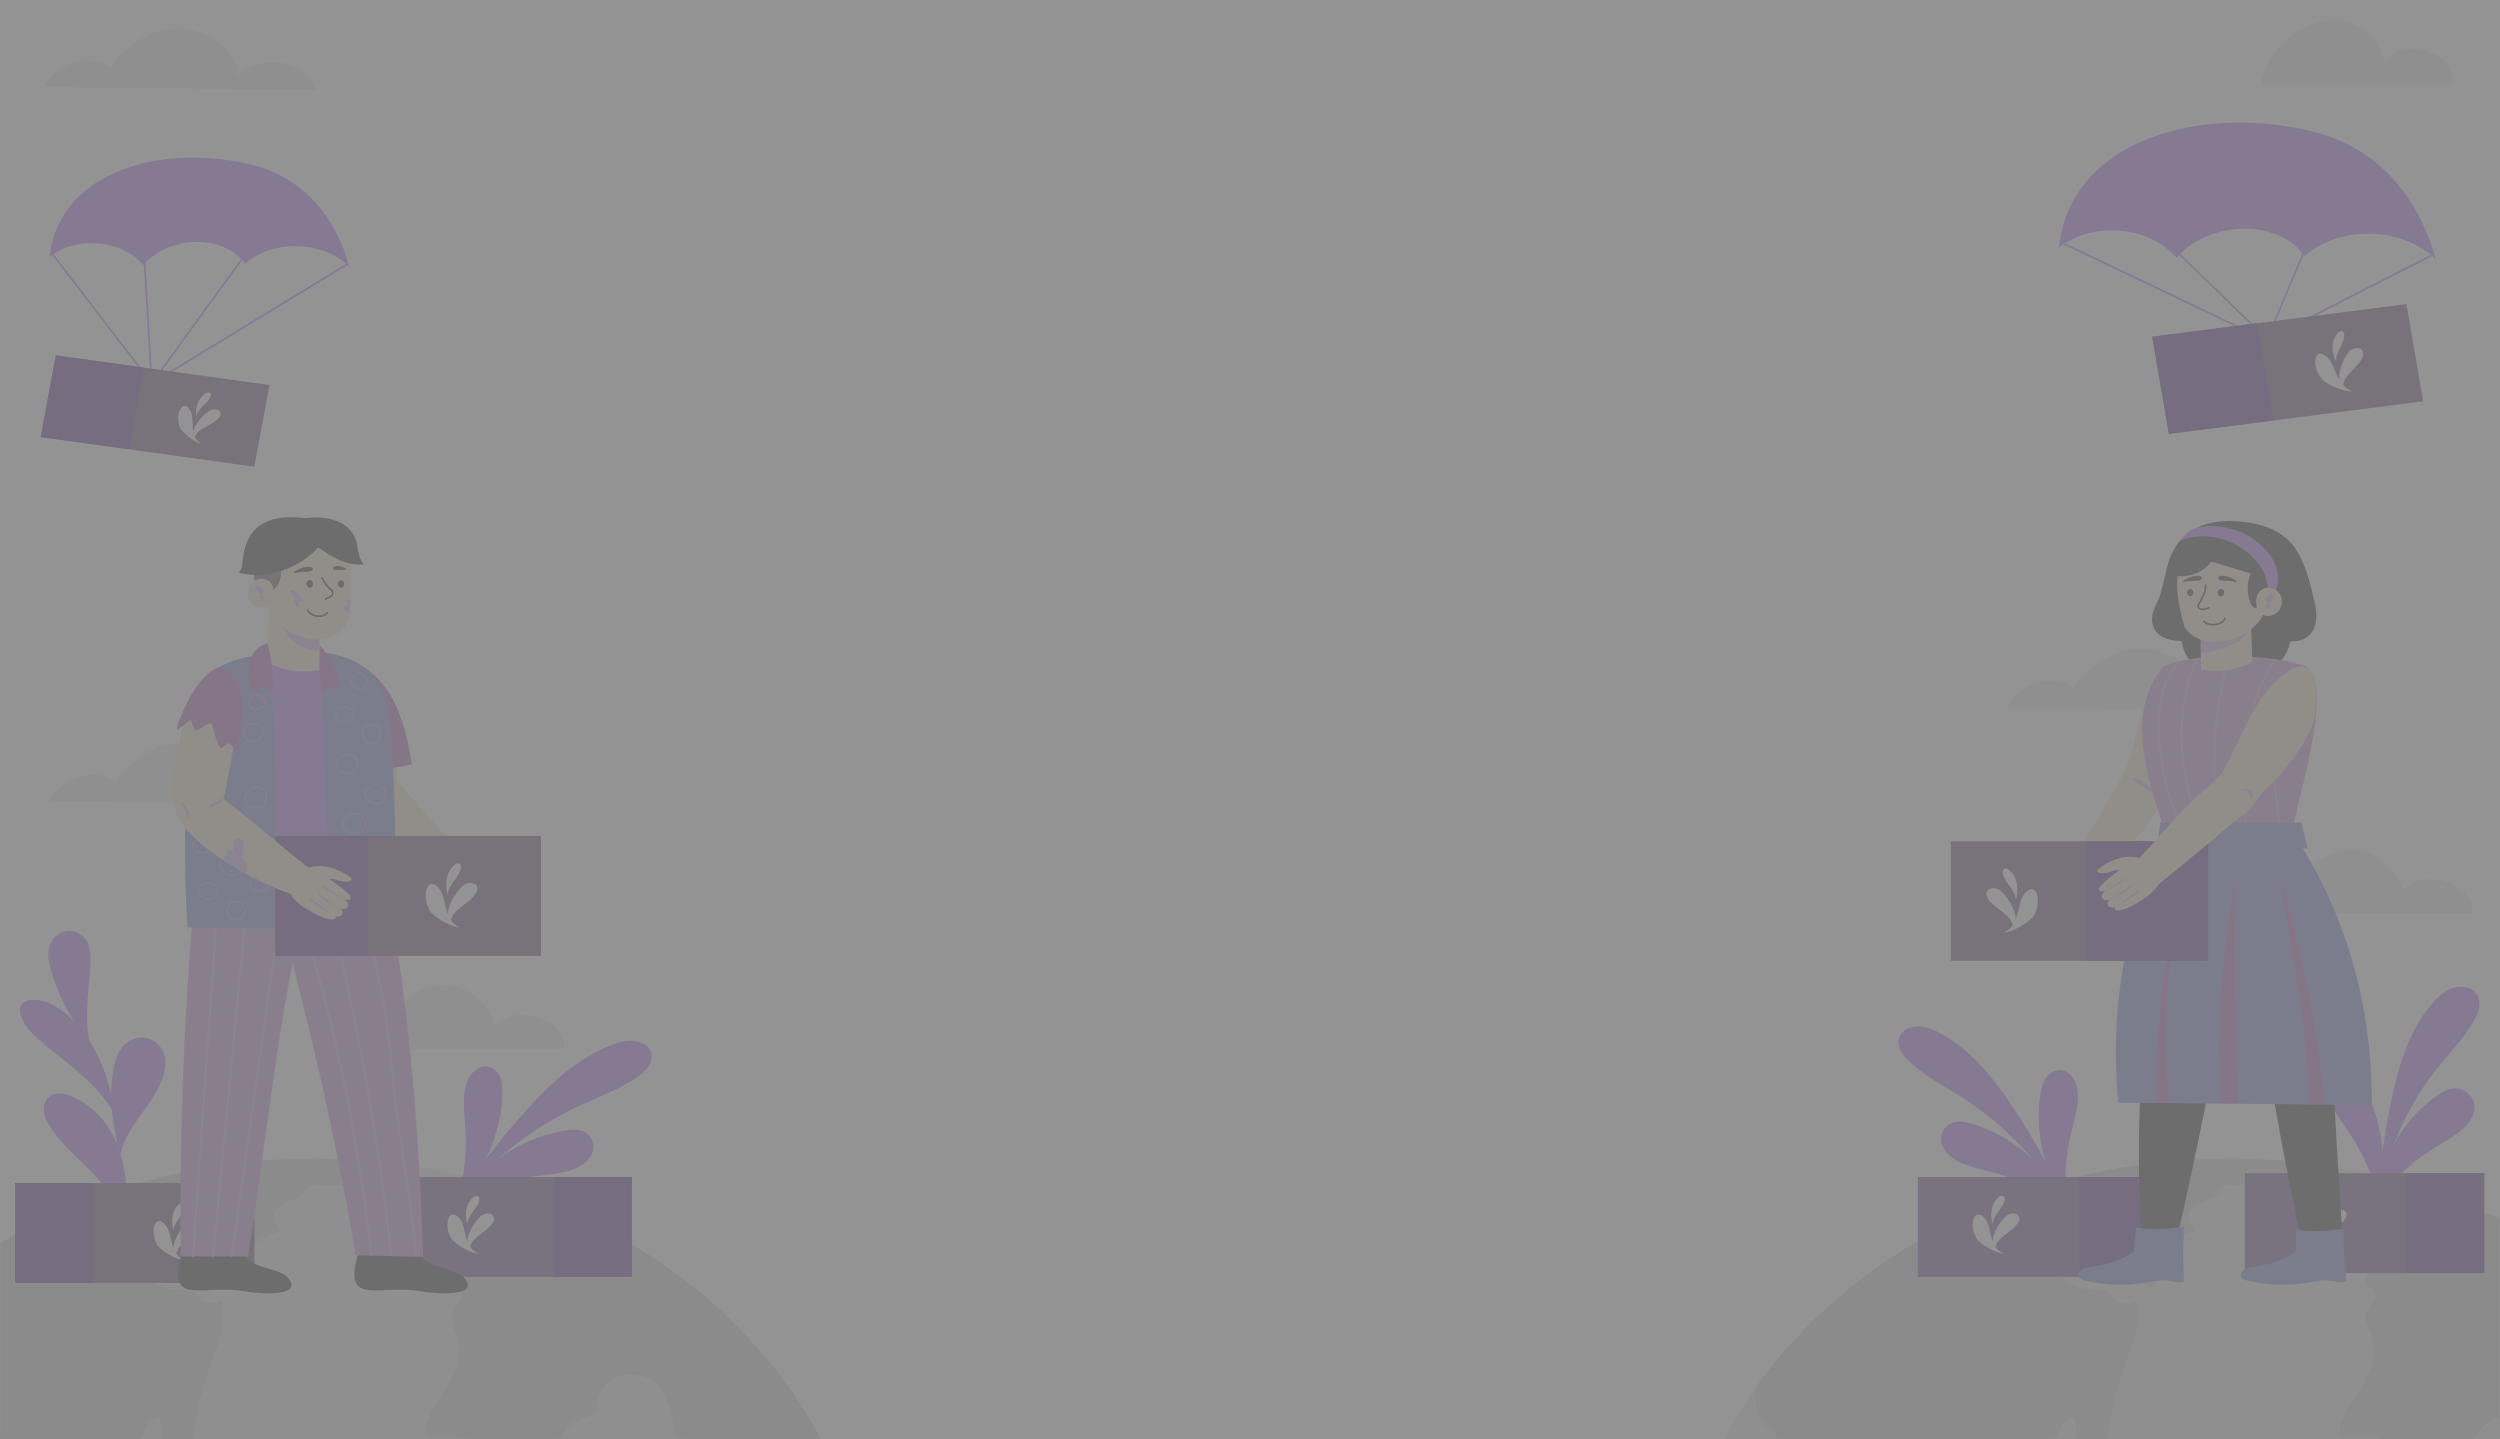 <svg width="1440" height="829" viewBox="0 0 1440 829" fill="none" xmlns="http://www.w3.org/2000/svg">
<rect x="0" y="0" width="1440" height="829" fill="#808080" stroke="none"/>
<g opacity="0.15" clip-path="url(#clip0_291_2107)">
<rect width="1440" height="829" fill="white"/>
<path d="M1440 0H0V829H1440V0Z" fill="white"/>
<path d="M214.18 604.263C221.549 568.975 270.021 550.005 285.692 590.987C294.463 578.303 327.237 585.347 324.624 604.263" fill="#E4E4E4"/>
<path d="M28.266 461.606C31.624 455.433 37.428 450.102 44.794 447.644C52.161 445.185 61.083 445.918 67.213 450.217C67.901 446.312 71.455 443.318 74.811 440.634C78.837 437.414 82.913 434.162 87.69 431.83C97.812 426.887 110.807 426.638 121.173 431.188C131.539 435.737 138.966 444.951 140.306 454.925C146.097 449.438 155.011 446.536 163.555 447.357C173.34 448.298 181.417 455.832 185.468 463.265" fill="#E4E4E4"/>
<path d="M25.298 50.138C28.656 43.965 34.46 38.635 41.827 36.176C49.194 33.717 58.117 34.45 64.247 38.749C64.934 34.844 68.488 31.85 71.844 29.166C75.871 25.946 79.947 22.695 84.724 20.362C94.846 15.419 107.841 15.171 118.207 19.72C128.573 24.27 135.999 33.483 137.341 43.458C143.132 37.97 152.047 35.068 160.591 35.889C170.373 36.829 178.452 44.365 182.504 51.797" fill="#E4E4E4"/>
<path d="M201.229 153.677C186.275 138.541 157.294 137.677 141.166 151.886C128.043 133.842 96.134 136.289 82.479 152.727C70.318 137.982 43.878 135.649 28.516 147.963C34.282 96.739 96.864 82.169 146.678 95.345C176.755 103.464 194.074 127.174 201.229 153.677Z" fill="#A458F5"/>
<path d="M30.559 146.786L87.36 220.786L199.668 152.38" stroke="#A458F5" stroke-miterlimit="10" stroke-linecap="round" stroke-linejoin="round"/>
<path d="M83.222 149.6L87.36 220.786L141.132 146.786" stroke="#A458F5" stroke-miterlimit="10" stroke-linecap="round" stroke-linejoin="round"/>
<path d="M155.228 221.797L32.21 204.722L23.457 251.743L146.475 268.819L155.228 221.797Z" fill="#49225B"/>
<path d="M103.492 245.938C100.424 237.928 105.853 229.063 109.778 236.718C112.239 241.519 108.837 251.159 115.774 255.513C111.492 254.719 104.579 248.773 103.492 245.938Z" fill="white"/>
<path d="M119.831 237.144C122.442 234.718 128.35 235.516 126.868 239.525C123.736 245.211 113.777 245.876 111.913 252.479C109.233 247.737 115.407 240.378 119.831 237.144Z" fill="white"/>
<path d="M115.275 229.633C116.669 227.508 121.039 223.873 121.532 227.65C120.298 232.324 114.088 234.862 112.982 239.823C112.646 236.255 113.213 232.78 115.275 229.633Z" fill="white"/>
<path d="M83.026 211.776L32.208 204.722L23.455 251.743L74.273 258.797L83.026 211.776Z" fill="#3F0082"/>
<path d="M64.986 653.834C59.892 644.058 51.318 635.3 39.925 631.044C37.501 630.139 34.823 629.434 32.245 629.925C28.341 630.668 25.69 634.085 25.269 637.519C24.849 640.951 26.239 644.36 27.997 647.46C33.9 657.866 43.907 666.005 52.593 674.837C57.176 679.498 61.423 684.493 64.506 690.019C65.276 691.401 69.287 703.516 69.506 703.511C71.672 703.459 72.925 695.345 73.085 694.05C73.845 687.859 72.753 681.264 71.729 675.137C70.51 667.832 68.502 660.582 64.986 653.834Z" fill="#A458F5"/>
<path d="M65.576 614.581C66.409 610.57 67.668 606.518 70.406 603.2C73.146 599.882 77.62 597.402 82.332 597.621C87.151 597.845 91.394 600.895 93.435 604.671C95.478 608.446 95.587 612.818 94.769 616.925C92.759 627.012 85.63 635.674 79.482 644.425C73.634 652.749 66.945 663.762 69.821 673.847C70.351 667.87 68.018 661.507 66.891 655.657C65.226 647.019 63.997 638.283 64.059 629.514C64.095 624.512 64.554 619.506 65.576 614.581Z" fill="#A458F5"/>
<path d="M41.72 587.457C36.392 582.09 29.739 577.13 21.654 576.024C18.338 575.571 14.427 576.022 12.53 578.413C10.998 580.344 11.265 582.944 12.029 585.191C14.235 591.672 19.841 596.828 25.5 601.494C40.529 613.841 56.625 625.023 65.875 641.447C63.381 622.022 56.659 602.507 41.72 587.457Z" fill="#A458F5"/>
<path d="M29.009 557.489C27.861 552.986 27.137 548.196 28.865 543.834C30.593 539.471 35.432 535.726 40.75 536.131C45.205 536.47 48.86 539.606 50.532 543.189C52.203 546.772 52.243 550.749 52.09 554.607C51.725 563.736 50.41 572.825 50.156 581.958C49.907 591.002 50.73 600.245 54.49 608.766C51.032 600.783 45.383 593.622 41.075 585.919C35.985 576.818 31.53 567.386 29.009 557.489Z" fill="#A458F5"/>
<mask id="mask0_291_2107" style="mask-type:luminance" maskUnits="userSpaceOnUse" x="0" y="649" width="484" height="180">
<path d="M483.514 649.682H0V829H483.514V649.682Z" fill="white"/>
</mask>
<g mask="url(#mask0_291_2107)">
<path d="M45.377 695.576C46.608 698.348 50.795 698.943 54.232 698.901C57.669 698.86 61.709 698.842 63.763 701.223C64.896 702.534 65.146 704.341 66.478 705.505C68.83 707.561 72.776 706.457 76.124 706.479C88.673 706.555 94.213 723.304 106.756 723.619C110.014 723.7 113.267 722.578 116.475 723.069C121.164 723.785 124.236 727.641 126.38 731.312C128.525 734.985 130.548 739.065 134.673 741.122C135.825 741.698 137.353 742.061 138.428 741.384C140.761 739.917 138.576 735.394 141.398 734.878C141.969 734.774 142.556 734.925 143.138 734.938C145.953 735.003 147.531 731.96 147.137 729.553C146.744 727.146 145.198 724.942 144.987 722.516C144.716 719.403 146.746 716.397 149.52 714.395C152.294 712.394 155.741 711.237 159.162 710.226C159.946 709.994 160.794 709.725 161.224 709.113C162.257 707.642 160.13 706.117 158.928 704.748C156.33 701.786 158.202 697.308 161.447 694.868C164.692 692.427 168.95 691.286 172.669 689.419C173.748 688.879 174.849 688.207 175.273 687.194C175.53 686.584 175.511 685.908 175.763 685.296C176.492 683.52 179.053 682.975 181.225 682.787C185.023 682.459 188.851 682.408 192.659 682.637C196.904 682.892 201.195 683.492 205.384 682.847C212.173 681.803 217.676 677.687 223.611 674.655C225.859 673.506 228.263 672.46 229.958 670.744C230.037 670.664 230.085 670.56 230.16 670.477C214.282 668.384 198.021 667.298 181.465 667.298C132.718 667.298 86.542 676.746 45.183 693.569C45.084 694.246 45.089 694.927 45.377 695.576Z" fill="#CACACA"/>
<path d="M302.657 699.275C299.485 703.675 309.304 707.943 308.538 713.083C308.206 715.319 305.919 716.912 303.727 718.136C296.517 722.158 288.336 724.876 279.863 726.061C274.668 726.789 269.14 727.015 264.707 729.464C260.273 731.912 257.735 737.677 261.243 741.065C262.341 742.126 263.904 742.837 264.724 744.072C266.993 747.486 262.284 751.081 260.582 754.731C258.48 759.246 261.208 764.217 262.764 768.896C264.797 775.009 264.78 781.621 262.716 787.727C258.566 800.003 246.532 809.931 244.992 822.651C244.858 823.764 244.831 824.964 245.52 825.911C246.799 827.662 249.708 827.65 252.09 827.418C258.979 826.747 267.312 826.465 271.313 831.354C273.155 833.603 273.571 836.463 274.575 839.077C275.58 841.692 277.653 844.393 280.813 844.754C288.052 845.582 290.724 834.342 298.022 834.511C300.772 834.574 303.037 836.352 305.662 837.063C311.735 838.712 317.781 834.407 321.416 829.892C325.05 825.377 328.134 819.992 333.965 817.782C337.198 816.555 341.361 816.213 343.083 813.551C344.118 811.951 343.885 809.998 343.968 808.167C344.258 801.732 349.192 795.626 356.085 793.169C362.978 790.712 371.464 792.035 376.925 796.419C380.436 799.237 382.637 803.072 384.219 806.98C385.741 810.74 386.765 814.65 387.262 818.611C387.725 822.303 388.151 826.672 391.86 828.556C394.881 830.088 398.694 829.194 402.184 829.444C412.792 830.207 418.372 840.951 428.003 844.867C435.861 848.062 445.119 846.237 453.429 844.053C461.359 841.97 469.181 839.585 476.89 836.953C447.439 776.332 393.669 726.746 326.152 697.156C320.732 697.143 315.31 697.129 309.89 697.118C307.221 697.106 304.07 697.315 302.657 699.275Z" fill="#CACACA"/>
<path d="M-88.842 818.302C-86.677 821.116 -82.762 822.67 -80.68 825.533C-76.067 831.883 -81.702 842.513 -74.379 846.54C-70.775 848.521 -65.539 847.593 -62.4 850.096C-60.296 851.772 -59.848 854.453 -59.526 856.909C-58.047 868.182 -56.567 879.454 -55.089 890.725C-54.828 892.712 -54.413 894.938 -52.533 896.106C-47.783 899.057 -43.173 892.163 -42.674 887.126C-41.831 878.63 -40.988 870.135 -40.143 861.639C-36.059 860.089 -31.34 862.813 -29.105 866.147C-26.87 869.482 -26.104 873.429 -23.887 876.773C-16.581 887.788 2.254 887.758 13.194 896.233C20.471 901.871 23.547 910.777 31.033 916.207C40.971 923.415 55.519 922.521 68.367 920.939C72.294 920.455 76.522 919.984 80.039 921.568C88.472 925.361 90.034 939.262 99.393 937.808C104.189 945.653 92.582 953.56 82.573 955.565C72.564 957.569 59.933 959.513 57.233 968.074C56.408 970.691 56.771 973.521 55.784 976.096C54.614 979.15 51.725 981.436 48.949 983.58C42.409 988.627 35.871 993.674 29.332 998.721C21.729 1004.59 13.893 1010.73 9.915 1018.84C5.937 1026.95 7.008 1037.62 15.13 1042.95C17.255 1044.34 19.793 1045.34 21.433 1047.16C24.852 1050.95 23.055 1056.51 24.695 1061.1C26.12 1065.08 29.992 1067.99 33.688 1070.67C46.992 1080.33 60.298 1089.98 73.601 1099.64C77.194 1102.24 80.865 1104.93 83.151 1108.47C86.909 1114.29 86.375 1121.52 89.464 1127.63C95.645 1139.85 113.313 1143.5 125.568 1151.61C142.639 1162.91 148.871 1182.9 164.348 1195.8C165.715 1196.94 167.276 1198.07 169.165 1198.26C174.384 1198.8 176.479 1192.8 177.853 1188.42C183.036 1171.92 203.545 1161.92 209.981 1145.75C214.961 1133.24 210.639 1119.14 214.975 1106.45C217.269 1099.74 221.877 1093.77 224.388 1087.11C228.881 1075.2 226.314 1062.31 225.391 1049.8C224.118 1032.59 226.045 1015.13 222.192 998.202C218.337 981.279 207.045 964.178 188.221 958.417C181.271 956.289 173.645 955.809 167.098 952.876C162.369 950.758 158.3 947.401 153.133 946.282C147.65 945.095 141.915 946.633 136.26 946.673C128.316 946.731 120.847 943.065 115.926 937.808C112.024 933.639 106.704 926.784 109.38 921.304C110.557 918.893 112.825 917.026 114.555 914.878C116.285 912.729 117.491 909.897 116.212 907.524C115.388 905.996 113.656 904.915 112.957 903.341C111.696 900.504 114.194 897.548 116.452 895.217C118.712 892.886 121.006 889.719 119.374 887.026C117.984 884.732 114.53 884.186 111.548 883.904C105.402 883.326 99.258 882.746 93.112 882.167C90.597 881.93 87.289 882.115 86.571 884.211C86.235 885.191 86.659 886.227 86.984 887.209C88.347 891.322 87.971 895.849 85.943 899.753C77.576 898.783 73.494 889.709 65.445 887.512C63.191 886.897 60.641 886.827 58.777 885.572C56.379 883.957 55.987 881.011 55.786 878.392C55.375 873.049 54.63 867.638 54.545 862.286C54.48 858.094 52.595 852.88 54.181 848.884C55.644 845.198 59.879 842.997 63.652 840.859C69.821 837.364 77.201 832.939 81.504 827.662C85.008 823.366 84.829 817.949 91.859 816.497C93.366 821.416 92.815 840.82 96.998 843.778C100.199 846.041 105.37 844.477 107.743 841.551C110.116 838.624 110.484 834.867 110.876 831.311C112.539 816.218 116.008 801.275 121.212 786.795C125.637 774.481 131.374 761.519 127.482 749.071C123.469 751.47 117.329 750.608 114.403 747.234C113.453 746.138 112.796 744.817 111.55 743.969C109.594 742.641 106.84 742.868 104.352 742.88C89.908 742.94 82.001 734.567 77.725 724.257C72.49 711.632 64.829 718.456 51.746 715.213C48.347 714.369 45.504 712.398 42.399 710.935C34.614 707.264 25.63 706.925 16.623 706.734C-27.832 729.831 -65.27 761.967 -92.246 800.222C-91.981 803.588 -91.68 806.95 -91.315 810.309C-91.016 813.083 -90.63 815.98 -88.842 818.302Z" fill="#CACACA"/>
<path d="M453.433 844.048C445.123 846.231 435.865 848.057 428.006 844.862C418.376 840.947 412.796 830.202 402.188 829.439C398.698 829.189 394.883 830.082 391.864 828.55C388.157 826.667 387.729 822.3 387.266 818.606C386.769 814.646 385.747 810.735 384.223 806.975C382.639 803.067 380.44 799.232 376.929 796.413C371.466 792.03 362.982 790.706 356.089 793.164C349.196 795.621 344.262 801.727 343.972 808.162C343.889 809.992 344.12 811.945 343.087 813.545C341.364 816.208 337.204 816.55 333.969 817.777C328.14 819.988 325.054 825.372 321.42 829.887C317.785 834.401 311.741 838.706 305.666 837.057C303.041 836.345 300.776 834.569 298.026 834.506C290.726 834.337 288.056 845.576 280.817 844.749C277.657 844.387 275.581 841.687 274.579 839.072C273.575 836.459 273.158 833.599 271.317 831.349C267.316 826.461 258.981 826.743 252.094 827.413C249.711 827.645 246.803 827.657 245.524 825.906C244.833 824.959 244.86 823.759 244.996 822.646C246.536 809.928 258.572 799.998 262.719 787.722C264.783 781.616 264.799 775.005 262.767 768.89C261.212 764.213 258.484 759.243 260.586 754.726C262.287 751.075 266.995 747.481 264.728 744.067C263.908 742.832 262.345 742.12 261.247 741.059C257.739 737.672 260.277 731.907 264.71 729.458C269.144 727.009 274.671 726.784 279.867 726.056C288.34 724.871 296.521 722.153 303.731 718.131C305.923 716.907 308.21 715.312 308.542 713.077C309.308 707.936 299.487 703.67 302.661 699.269C304.074 697.31 307.223 697.101 309.898 697.107C315.318 697.121 320.738 697.132 326.16 697.145C296.508 684.15 264.246 674.956 230.17 670.468C230.095 670.553 230.047 670.656 229.968 670.735C228.273 672.451 225.869 673.497 223.62 674.646C217.686 677.681 212.183 681.794 205.394 682.839C201.204 683.484 196.913 682.883 192.668 682.628C188.861 682.399 185.032 682.449 181.235 682.779C179.063 682.966 176.502 683.512 175.772 685.287C175.521 685.899 175.538 686.576 175.283 687.186C174.858 688.199 173.758 688.87 172.679 689.411C168.958 691.278 164.701 692.417 161.457 694.859C158.212 697.3 156.34 701.778 158.938 704.739C160.14 706.11 162.267 707.636 161.234 709.105C160.804 709.716 159.955 709.985 159.172 710.217C155.75 711.229 152.304 712.384 149.53 714.387C146.755 716.39 144.726 719.396 144.996 722.508C145.208 724.932 146.753 727.137 147.147 729.544C147.54 731.952 145.962 734.996 143.148 734.93C142.566 734.916 141.978 734.765 141.408 734.87C138.584 735.386 140.771 739.909 138.438 741.376C137.363 742.052 135.834 741.689 134.682 741.114C130.56 739.056 128.534 734.974 126.39 731.304C124.245 727.631 121.173 723.776 116.484 723.06C113.276 722.569 110.022 723.693 106.765 723.61C94.22 723.295 88.683 706.546 76.134 706.47C72.787 706.45 68.842 707.553 66.488 705.497C65.155 704.333 64.906 702.526 63.773 701.214C61.717 698.835 57.679 698.852 54.242 698.893C50.805 698.936 46.618 698.339 45.387 695.567C45.099 694.919 45.093 694.236 45.197 693.559C35.395 697.547 25.857 701.929 16.631 706.722C25.638 706.913 34.621 707.254 42.407 710.923C45.512 712.386 48.355 714.357 51.754 715.201C64.837 718.446 72.495 711.62 77.733 724.245C82.009 734.555 89.915 742.928 104.36 742.868C106.848 742.858 109.601 742.631 111.558 743.957C112.804 744.803 113.462 746.124 114.411 747.222C117.337 750.596 123.477 751.46 127.49 749.059C131.382 761.507 125.643 774.47 121.219 786.784C116.016 801.263 112.547 816.206 110.884 831.299C110.492 834.856 110.124 838.613 107.75 841.539C105.377 844.465 100.207 846.029 97.006 843.766C92.822 840.808 93.373 821.404 91.866 816.485C84.837 817.937 85.016 823.356 81.512 827.65C77.209 832.926 69.829 837.353 63.66 840.848C59.887 842.985 55.653 845.187 54.188 848.872C52.6 852.87 54.486 858.083 54.553 862.274C54.637 867.626 55.382 873.038 55.793 878.38C55.995 880.999 56.387 883.947 58.785 885.561C60.649 886.816 63.199 886.885 65.453 887.5C73.501 889.697 77.583 898.772 85.951 899.741C87.98 895.837 88.355 891.311 86.991 887.197C86.665 886.216 86.243 885.179 86.579 884.199C87.297 882.105 90.605 881.918 93.12 882.155C99.266 882.734 105.41 883.314 111.556 883.893C114.538 884.173 117.992 884.718 119.382 887.015C121.014 889.709 118.719 892.876 116.46 895.205C114.2 897.536 111.704 900.491 112.965 903.329C113.666 904.904 115.396 905.984 116.22 907.513C117.496 909.885 116.291 912.717 114.563 914.866C112.833 917.015 110.565 918.881 109.388 921.292C106.712 926.772 112.032 933.628 115.933 937.796C120.854 943.053 128.323 946.718 136.268 946.661C141.921 946.621 147.658 945.081 153.141 946.27C158.308 947.389 162.376 950.745 167.105 952.864C173.652 955.795 181.279 956.276 188.229 958.405C207.055 964.166 218.346 981.267 222.2 998.19C226.055 1015.11 224.127 1032.58 225.398 1049.79C226.322 1062.29 228.889 1075.19 224.396 1087.1C221.885 1093.76 217.277 1099.73 214.982 1106.44C210.647 1119.13 214.969 1133.23 209.988 1145.74C203.553 1161.91 183.043 1171.9 177.861 1188.41C176.486 1192.79 174.392 1198.79 169.173 1198.25C167.286 1198.06 165.725 1196.92 164.356 1195.79C148.879 1182.89 142.646 1162.9 125.576 1151.6C113.32 1143.49 95.653 1139.83 89.472 1127.61C86.385 1121.51 86.918 1114.28 83.159 1108.46C80.874 1104.92 77.201 1102.23 73.609 1099.63C60.305 1089.97 47 1080.32 33.696 1070.66C30 1067.98 26.125 1065.07 24.703 1061.09C23.063 1056.5 24.858 1050.94 21.441 1047.15C19.801 1045.33 17.263 1044.33 15.137 1042.93C7.016 1037.61 5.944 1026.94 9.923 1018.83C13.899 1010.72 21.736 1004.58 29.34 998.709C35.879 993.662 42.417 988.615 48.956 983.568C51.733 981.425 54.622 979.138 55.791 976.084C56.776 973.509 56.415 970.679 57.241 968.063C59.941 959.502 72.572 957.558 82.581 955.553C92.59 953.549 104.196 945.643 99.4 937.796C90.042 939.25 88.479 925.349 80.047 921.556C76.529 919.974 72.301 920.445 68.375 920.927C55.528 922.509 40.979 923.403 31.041 916.195C23.555 910.767 20.477 901.86 13.202 896.222C2.262 887.746 -16.573 887.776 -23.879 876.762C-26.097 873.417 -26.863 869.47 -29.098 866.135C-31.332 862.801 -36.052 860.076 -40.136 861.627C-40.979 870.123 -41.821 878.619 -42.666 887.114C-43.165 892.15 -47.775 899.045 -52.526 896.094C-54.405 894.927 -54.82 892.7 -55.081 890.714C-56.559 879.441 -58.04 868.168 -59.518 856.897C-59.841 854.44 -60.288 851.761 -62.392 850.084C-65.531 847.581 -70.767 848.511 -74.371 846.528C-81.694 842.501 -76.059 831.871 -80.673 825.521C-82.752 822.659 -86.669 821.106 -88.835 818.291C-90.622 815.968 -91.008 813.071 -91.309 810.294C-91.674 806.937 -91.976 803.573 -92.241 800.207C-121.761 842.07 -138.772 891.234 -138.772 943.831C-138.772 1096.56 4.608 1220.38 181.476 1220.38C261.794 1220.38 335.144 1194.79 391.357 1152.61C387.053 1152.39 382.931 1151.28 379.578 1148.94C370.109 1142.33 371.18 1129.95 370.992 1119.43C370.725 1104.56 366.111 1089.76 357.696 1076.78C350.89 1066.28 341.508 1056.66 338.502 1044.92C332.97 1023.3 350.243 999.198 338.657 979.445C336.288 975.406 332.82 971.865 330.879 967.658C326.972 959.187 329.841 949.687 331.334 940.659C334.81 919.656 319.822 910.752 302.636 898.952C296.246 894.565 289.148 888.578 290.938 881.701C291.815 878.332 294.801 875.44 294.879 871.988C294.977 867.674 290.106 863.716 291.368 859.394C292.838 854.355 298.337 854.014 302.557 856.488C308.066 859.717 307.246 862.679 314.605 861.219C318.62 860.424 322.648 857.444 326.899 859.361C329.608 860.581 330.68 863.368 331.983 865.754C333.287 868.14 335.758 870.634 338.771 870.193C339.564 870.077 340.295 869.76 341.055 869.536C345.708 868.166 350.901 870.455 354.029 873.729C357.156 877.004 358.779 881.119 360.86 884.964C365.501 893.542 372.693 901.08 381.556 906.652C388.107 910.771 396.856 913.856 404.168 910.838C406.992 909.673 409.463 907.64 412.579 907.382C419.29 906.826 423.128 914.378 429.606 915.988C433.726 917.013 438.073 915.423 441.828 913.636C449.624 909.927 456.753 905.216 464.686 901.734C472.62 898.251 481.768 896.026 490.433 897.788C493.021 898.314 495.445 899.171 497.733 900.262C493.684 878.174 486.626 856.953 476.899 836.933C469.185 839.579 461.365 841.965 453.433 844.048Z" fill="#E4E4E4"/>
</g>
<path d="M280.775 665.843C286.255 653.492 289.828 640.341 289.285 627.122C289.171 624.37 288.858 621.549 287.462 619.072C286.067 616.595 283.384 614.501 280.207 614.257C275.053 613.863 271.075 618.21 269.366 622.428C265.841 631.123 267.469 640.64 268.117 649.833C269.468 669.036 265.611 687.156 259.298 705.459C261.675 703.561 261.333 700.815 262.506 698.427C264.319 694.742 267.018 691.243 269.157 687.684C273.431 680.571 277.453 673.33 280.775 665.843Z" fill="#A458F5"/>
<path d="M268.03 686.864C279.974 668.92 301.015 655.682 324.455 651.36C328.435 650.625 332.807 650.183 336.385 651.854C341.176 654.091 342.898 659.721 341.103 664.16C339.306 668.598 334.717 671.851 329.702 673.685C324.687 675.519 319.209 676.135 313.82 676.807C303.39 678.107 292.897 679.707 283.207 683.281C273.517 686.856 264.589 692.596 259.474 700.551C262.452 694.201 266.628 688.272 271.791 683.069" fill="#A458F5"/>
<path d="M304.731 637.761C317.752 623.587 332.458 609.839 351.462 602.222C355.407 600.64 359.643 599.32 363.988 599.485C368.333 599.65 372.814 601.592 374.588 605.021C376.04 607.824 375.466 611.182 373.789 613.891C372.115 616.6 369.458 618.757 366.676 620.669C356.652 627.561 344.634 631.852 333.345 637.086C312.488 646.927 293.829 659.887 278.534 675.625C274.157 680.128 270.14 684.852 266.3 689.703C268.485 686.198 269.871 682.645 271.749 679.062C274.285 674.227 278.239 669.712 281.618 665.294C288.856 655.833 296.569 646.645 304.731 637.761Z" fill="#A458F5"/>
<path d="M146.527 681.469H8.684V738.98H146.527V681.469Z" fill="#49225B"/>
<path d="M90.664 717.221C85.615 708.823 89.8 698.172 95.724 706.044C99.439 710.983 97.659 722.18 106.237 725.935C101.334 725.715 92.452 720.194 90.664 717.221Z" fill="white"/>
<path d="M106.944 704.971C109.334 701.884 116.041 701.859 115.227 706.527C112.931 713.306 102.04 715.573 101.338 723.171C97.392 718.33 102.712 709.232 106.944 704.971Z" fill="white"/>
<path d="M100.349 697.355C101.453 694.786 105.544 690.091 106.869 694.196C106.466 699.561 100.113 703.327 99.911 708.989C98.805 705.093 98.715 701.156 100.349 697.355Z" fill="white"/>
<path d="M53.332 681.469H8.684V738.98H53.332V681.469Z" fill="#3F0082"/>
<path d="M226.074 735.488H363.916V677.977H226.074V735.488Z" fill="#4B2970"/>
<path d="M259.945 713.382C254.895 704.985 259.081 694.334 265.004 702.206C268.719 707.145 266.939 718.342 275.52 722.097C270.612 721.875 261.731 716.355 259.945 713.382Z" fill="white"/>
<path d="M276.225 701.131C278.615 698.044 285.322 698.019 284.508 702.687C282.211 709.466 271.321 711.733 270.618 719.331C266.673 714.492 271.993 705.394 276.225 701.131Z" fill="white"/>
<path d="M269.629 693.516C270.733 690.948 274.825 686.253 276.15 690.358C275.747 695.723 269.395 699.488 269.192 705.152C268.084 701.252 267.996 697.318 269.629 693.516Z" fill="white"/>
<path d="M319.268 735.488H363.916V677.977H319.268V735.488Z" fill="#3F0082"/>
<path d="M207.892 387.055C227.203 391.26 229.428 435.6 228.864 450.305C240.887 463.496 252.705 477.045 264.728 490.234C258.275 494.883 256.422 494.437 249.969 499.086C235.726 493.107 222.474 484.275 211.599 474.334C207.924 450.223 189.855 406.633 207.892 387.055Z" fill="#F3D9BC"/>
<path d="M209.174 443.482C216.86 443.505 230.452 442.074 237.285 440.327C233.528 418.171 227.879 391.936 202.742 380.463C205.123 401.44 206.794 422.503 209.174 443.482Z" fill="#A03EB1"/>
<path d="M206.454 721.457C197.378 752.276 216.367 740.466 239.716 743.34C247.536 745.094 279.556 748.149 266.3 734.857C258.543 729.434 244.261 730.361 240.985 720.729C240.841 720.914 240.697 721.096 240.553 721.28" fill="black"/>
<path d="M223.699 514.996C235.826 581.313 241.659 656.752 243.75 723.866C232.886 724.01 213.982 723.035 204.808 723.035C193.423 652.866 174.211 573.61 155.259 504.76" fill="#BC7BD3"/>
<path d="M206.968 516.573C216.449 550.745 223.027 583.54 225.617 613.853C228.939 652.718 236.502 687.735 239.858 723.036" stroke="#CB93E0" stroke-miterlimit="10" stroke-linecap="round" stroke-linejoin="round"/>
<path d="M188.659 519.642C194.458 542.491 199.891 566.194 204.837 590.721C214.18 637.043 220.773 681.276 225.272 723.036" stroke="#CB93E0" stroke-miterlimit="10" stroke-linecap="round" stroke-linejoin="round"/>
<path d="M170.607 517.558C179.132 544.791 187.135 573.988 194.147 605.036C203.508 646.486 209.827 686.878 213.98 723.037" stroke="#CB93E0" stroke-miterlimit="10" stroke-linecap="round" stroke-linejoin="round"/>
<path d="M104.886 721.457C95.81 752.276 114.799 740.466 138.148 743.34C145.968 745.094 177.988 748.149 164.732 734.857C156.975 729.434 142.692 730.361 139.417 720.729C139.273 720.914 139.129 721.096 138.983 721.28" fill="black"/>
<path d="M104.022 723.699C103.284 661.217 105.884 581.479 111.807 519.204H176.548C160.005 584.032 153.8 657.092 142.773 723.699" fill="#BC7BD3"/>
<path d="M162.086 521.073L133.448 723.699" stroke="#CB93E0" stroke-miterlimit="10" stroke-linecap="round" stroke-linejoin="round"/>
<path d="M111.137 723.699L125.286 521.073" stroke="#CB93E0" stroke-miterlimit="10" stroke-linecap="round" stroke-linejoin="round"/>
<path d="M122.736 723.699L141.838 524.216" stroke="#CB93E0" stroke-miterlimit="10" stroke-linecap="round" stroke-linejoin="round"/>
<path d="M107.994 529.38C108.54 499.663 111.324 452.105 114.447 422.51C115.887 379.737 145.02 371.994 188.628 378.314C210.66 379.806 222.182 397.539 221.628 415.347C224.479 448.519 225.853 496.117 225.738 529.381" fill="#A458F5"/>
<path d="M228.315 534.64H191.363C187.25 481.06 187.786 429.114 183.673 375.534C219.832 378.962 223.622 402.649 225.218 424.037C227.965 460.871 227.883 497.733 228.315 534.64Z" fill="#606DCF"/>
<path d="M202.595 391.155C202.14 392.469 202.341 393.959 203.23 395.095C204.119 396.229 205.709 396.955 207.291 396.857C209.119 396.745 210.737 395.541 211.336 394.045C211.935 392.55 211.584 390.835 210.607 389.496C209.81 388.401 207.761 387.249 206.212 387.692C204.509 388.179 203.096 389.71 202.595 391.155Z" stroke="#A671CF" stroke-miterlimit="10" stroke-linecap="round" stroke-linejoin="round"/>
<path d="M193.651 409.693C193.158 410.798 193.096 412.058 193.578 413.165C194.298 414.818 196.26 416 198.303 416.035C200.348 416.07 202.351 414.966 203.197 413.359C204.044 411.753 203.702 409.735 202.374 408.392C201.139 407.143 199.002 406.505 197.119 406.683C195.454 406.84 194.202 408.46 193.651 409.693Z" stroke="#A671CF" stroke-miterlimit="10" stroke-linecap="round" stroke-linejoin="round"/>
<path d="M209.22 420.87C208.545 422.631 208.89 424.66 210.123 426.179C210.824 427.043 211.814 427.749 212.978 428.072C214.141 428.396 215.476 428.304 216.501 427.732C217.665 427.084 218.308 425.92 218.653 424.761C219.139 423.135 219.13 421.339 218.237 419.847C217.386 418.425 215.372 417.201 213.454 417.234C211.528 417.269 209.756 419.477 209.22 420.87Z" stroke="#A671CF" stroke-miterlimit="10" stroke-linecap="round" stroke-linejoin="round"/>
<path d="M195.051 437.066C190.742 441.469 197.286 448.323 202.829 444.469C210.132 438.661 202.748 430.188 195.051 437.066Z" stroke="#A671CF" stroke-miterlimit="10" stroke-linecap="round" stroke-linejoin="round"/>
<path d="M211.029 454.96C210.134 456.557 210.046 458.532 211.044 460.084C212.139 461.785 214.404 462.778 216.655 462.867C217.703 462.909 218.813 462.758 219.642 462.201C220.397 461.694 220.833 460.914 221.159 460.138C221.662 458.938 221.967 457.658 221.841 456.386C221.508 453.049 216.918 449.985 213.477 452.381C212.465 453.084 211.597 453.947 211.029 454.96Z" stroke="#A671CF" stroke-miterlimit="10" stroke-linecap="round" stroke-linejoin="round"/>
<path d="M197.211 474.334C196.7 481.387 209.165 482.062 210.361 475.286C211.824 466.833 198.455 466.724 197.211 474.334Z" stroke="#A671CF" stroke-miterlimit="10" stroke-linecap="round" stroke-linejoin="round"/>
<path d="M211.599 489.578C211.567 492.012 213.473 494.374 216.127 495.192C217.165 495.512 218.339 495.605 219.366 495.258C220.502 494.875 221.328 494.006 221.921 493.084C223.052 491.322 223.486 489.143 222.641 487.265C221.85 485.509 219.732 484.203 217.597 483.899C215.643 483.621 213.805 485.09 212.792 486.386C212.056 487.325 211.615 488.442 211.599 489.578Z" stroke="#A671CF" stroke-miterlimit="10" stroke-linecap="round" stroke-linejoin="round"/>
<path d="M197.954 511.588C197.904 512.967 198.288 514.403 199.308 515.466C200.327 516.528 202.057 517.134 203.587 516.734C204.995 516.368 205.98 515.267 206.628 514.128C207.229 513.071 207.627 511.904 207.56 510.73C207.435 508.537 205.811 507.262 203.434 506.834C201.61 506.506 200.412 506.912 199.258 508.192C198.38 509.167 198 510.366 197.954 511.588Z" stroke="#A671CF" stroke-miterlimit="10" stroke-linecap="round" stroke-linejoin="round"/>
<path d="M211.93 521.819C211.317 523.314 211.693 525.08 212.886 526.287C213.875 527.289 215.368 527.886 216.889 527.972C217.949 528.031 219.057 527.841 219.909 527.294C220.764 526.745 221.292 525.886 221.558 524.997C222.004 523.52 221.76 521.875 220.788 520.599C219.884 519.41 217.818 518.122 216.079 518.548C214.341 518.97 212.529 520.357 211.93 521.819Z" stroke="#A671CF" stroke-miterlimit="10" stroke-linecap="round" stroke-linejoin="round"/>
<path d="M108.029 534.274C130.468 534.397 141.469 534.519 163.908 534.64C156.077 485.545 161.428 426.905 154.199 376.883C116.504 379.916 111.42 396.259 109.603 425.255C106.218 461.474 105.633 498.02 108.029 534.274Z" fill="#606DCF"/>
<path d="M144.301 401.899C143.601 402.827 143.157 403.933 143.263 405.038C143.42 406.681 144.893 408.165 146.746 408.566C148.598 408.967 150.695 408.271 151.774 406.909C152.853 405.548 152.855 403.62 151.793 402.249C150.968 401.183 149.547 400.501 148.076 400.39C146.425 400.264 145.231 400.667 144.301 401.899Z" stroke="#A671CF" stroke-miterlimit="10" stroke-linecap="round" stroke-linejoin="round"/>
<path d="M140.435 420.579C139.812 422.41 140.438 424.516 142.007 425.862C143.24 426.92 145.092 427.497 146.772 427.109C147.913 426.847 148.873 426.182 149.677 425.436C150.641 424.542 151.448 423.468 151.659 422.261C151.907 420.84 151.261 419.343 150.058 418.349C148.8 417.313 146.421 416.56 144.68 416.937C142.694 417.368 141.001 418.915 140.435 420.579Z" stroke="#A671CF" stroke-miterlimit="10" stroke-linecap="round" stroke-linejoin="round"/>
<path d="M141.469 458.425C140.799 460.536 141.542 463.041 143.616 464.301C144.866 465.061 146.448 465.311 147.976 465.286C149.267 465.266 150.634 465.027 151.563 464.253C152.275 463.66 152.642 462.824 152.905 462C153.308 460.733 153.519 459.404 153.306 458.104C152.93 455.812 151.284 454.202 148.733 453.557C146.584 453.015 145.183 453.836 143.706 455.159C142.679 456.081 141.863 457.187 141.469 458.425Z" stroke="#A671CF" stroke-miterlimit="10" stroke-linecap="round" stroke-linejoin="round"/>
<path d="M123.324 467.899C122.63 469.063 122.527 470.495 123.133 471.696C123.629 472.676 124.552 473.455 125.58 474.05C126.845 474.781 128.373 475.275 129.88 475.086C131.604 474.869 133.058 473.77 133.891 472.448C135.103 470.527 135.085 467.993 133.565 466.243C132.257 464.737 129.809 464.003 127.707 464.538C126.912 464.74 126.442 465.183 125.831 465.634C124.875 466.34 123.919 466.899 123.324 467.899Z" stroke="#A671CF" stroke-miterlimit="10" stroke-linecap="round" stroke-linejoin="round"/>
<path d="M143.334 485.676C144.394 486.596 145.903 487.047 147.398 487.177C148.573 487.278 149.829 487.177 150.797 486.593C151.732 486.028 152.271 485.084 152.548 484.128C153.454 481.004 151.67 478.044 148.024 477.217C145.027 476.537 142.716 478.736 142.015 481.13C141.556 482.703 141.986 484.507 143.334 485.676Z" stroke="#A671CF" stroke-miterlimit="10" stroke-linecap="round" stroke-linejoin="round"/>
<path d="M111.178 486.493C110.93 488.082 111.832 489.761 113.395 490.625C115.225 491.635 117.804 491.434 119.459 490.221C121.114 489.007 121.77 486.905 121.14 485.111C120.743 483.977 119.839 482.95 118.595 482.451C116.863 481.756 115.505 482.383 114.058 483.172C112.595 483.97 111.421 484.925 111.178 486.493Z" stroke="#A671CF" stroke-miterlimit="10" stroke-linecap="round" stroke-linejoin="round"/>
<path d="M126.856 498.217C126.958 500.994 129.564 503.549 132.741 503.987C133.993 504.159 135.322 504.023 136.433 503.498C137.916 502.796 138.887 501.477 139.453 500.102C140.087 498.564 140.283 496.842 139.668 495.299C138.781 493.072 135.051 490.595 132.223 491.731C129.35 492.885 126.753 495.362 126.856 498.217Z" stroke="#A671CF" stroke-miterlimit="10" stroke-linecap="round" stroke-linejoin="round"/>
<path d="M145.265 505.219C144.232 506.539 143.58 508.184 144.013 509.732C144.486 511.417 146.241 512.72 148.207 513.073C150.411 513.468 152.838 512.702 154.23 511.175C155.62 509.646 155.908 507.429 154.942 505.673C154.001 503.961 152.158 503.092 150.119 502.631C148.08 502.168 146.314 503.879 145.265 505.219Z" stroke="#A671CF" stroke-miterlimit="10" stroke-linecap="round" stroke-linejoin="round"/>
<path d="M114.123 513.809C114.516 515.378 115.918 516.681 117.613 517.337C118.959 517.86 120.524 518.006 121.933 517.626C123.343 517.245 124.566 516.309 125.046 515.102C125.47 514.038 125.301 512.846 124.808 511.805C124.151 510.419 122.874 509.213 121.233 508.727C117.702 507.686 113.299 510.526 114.123 513.809Z" stroke="#A671CF" stroke-miterlimit="10" stroke-linecap="round" stroke-linejoin="round"/>
<path d="M133.066 519.944C132.361 520.477 131.868 521.192 131.503 521.937C131.002 522.96 130.723 524.079 130.835 525.186C130.946 526.294 131.464 527.386 132.386 528.162C133.732 529.295 135.871 529.621 137.629 529.044C139.386 528.467 140.711 527.055 141.114 525.47C141.502 523.946 141.057 522.28 139.935 521.056C138.315 519.287 135.222 518.309 133.066 519.944Z" stroke="#A671CF" stroke-miterlimit="10" stroke-linecap="round" stroke-linejoin="round"/>
<path d="M311.593 481.48H160.804V550.572H311.593V481.48Z" fill="#49225B"/>
<path d="M247.645 524.638C242.039 515.313 246.687 503.485 253.263 512.227C257.389 517.711 255.414 530.146 264.939 534.314C259.492 534.067 249.629 527.937 247.645 524.638Z" fill="white"/>
<path d="M265.722 511.034C268.378 507.605 275.823 507.577 274.919 512.76C272.369 520.287 260.277 522.804 259.496 531.241C255.114 525.87 261.024 515.767 265.722 511.034Z" fill="white"/>
<path d="M258.399 502.578C259.626 499.726 264.169 494.512 265.638 499.071C265.188 505.028 258.136 509.21 257.912 515.499C256.683 511.17 256.583 506.799 258.399 502.578Z" fill="white"/>
<path d="M212.139 481.48H158.5V550.572H212.139V481.48Z" fill="#3F0082"/>
<path d="M183.036 370.342C190.011 377.637 194.6 386.616 196.141 395.982C192.019 395.032 187.505 396.428 185.086 399.463C184.573 391.296 183.986 382.744 182.46 374.671" fill="#A03EB1"/>
<path d="M155.117 347.207C154.938 358.736 153.938 369.614 153.938 381.741C163.436 386.136 173.332 387.942 183.846 385.903C183.976 377.492 184.199 369.137 183.859 360.729L155.117 347.207Z" fill="#F3D9BC"/>
<path d="M160.719 354.238C161.032 359.541 163.644 364.718 167.925 368.529C172.207 372.339 177.911 374.749 184.04 375.18C183.905 370.875 183.932 366.698 183.798 362.392L160.719 354.238Z" fill="#C99CEB"/>
<path d="M154.067 370.344C141.504 374.325 142.015 388.016 144.626 397.402C148.328 395.137 156.691 396.088 156.762 400.778C157.645 390.507 156.858 380.36 154.067 370.344Z" fill="#A03EB1"/>
<path d="M152.314 344.378C154.493 353.272 160.812 361.686 170.461 365.72C182.949 370.862 199.269 368.36 201.124 354.18C202.637 342.601 202.568 330.9 201.767 319.273C202.161 314.355 196.767 310.112 191.889 308.463C163.551 301.199 145.16 320.929 152.314 344.378Z" fill="#F3D9BC"/>
<path d="M180.983 313.765C186.248 313.697 191.52 314.803 196.188 316.9C197.848 317.646 200.582 320.211 201.961 318.53C203.24 316.97 203.034 314.373 202.291 312.69C201.216 310.255 198.824 308.378 196.126 307.207C193.428 306.037 190.428 305.498 187.444 305.097C180.49 304.162 173.292 303.92 166.483 305.465C159.677 307.01 153.266 310.507 149.7 315.748C147.059 319.629 146.11 324.23 146.145 328.733C146.179 333.235 147.147 337.69 148.111 342.113C155.844 343.105 160.656 338.426 161.668 332.172C162.303 328.247 161.551 324.265 160.8 320.355C166.372 316.234 173.643 313.859 180.983 313.765Z" fill="#363636"/>
<path d="M177.721 326.412C178.646 326.371 179.783 326.532 180.111 327.281C180.386 327.911 179.871 328.632 179.18 328.946C178.489 329.259 177.677 329.271 176.895 329.291C175.509 329.327 174.125 329.413 172.75 329.566C171.542 329.7 170.183 330.141 168.991 330.115C169.054 329.183 171.295 328.175 172.124 327.787C173.846 326.983 175.768 326.502 177.721 326.412Z" fill="black"/>
<path d="M185.639 332.852C186.572 335.269 188.168 337.493 190.26 339.29C190.915 339.852 191.658 340.439 191.787 341.228C191.942 342.178 191.132 343.05 190.23 343.611C189.327 344.17 188.271 344.566 187.521 345.274" stroke="black" stroke-miterlimit="10" stroke-linecap="round" stroke-linejoin="round"/>
<path d="M177.151 337.859C177.521 338.294 178.12 338.645 178.737 338.561C179.196 338.498 179.574 338.209 179.837 337.879C180.649 336.863 180.574 335.163 179.349 334.396C178.092 333.608 176.961 334.499 176.64 335.594C176.413 336.37 176.6 337.214 177.151 337.859Z" fill="black"/>
<path d="M193.59 328.312C192.996 328.322 192.3 328.288 191.965 327.865C191.712 327.545 191.779 327.09 192.038 326.774C192.298 326.457 192.712 326.258 193.137 326.135C194.36 325.781 195.725 325.975 196.904 326.429C198.081 326.883 199.108 327.581 200.12 328.273C199.615 327.928 197.704 328.248 197.092 328.258C195.924 328.276 194.757 328.294 193.59 328.312Z" fill="black"/>
<path d="M195.185 337.786C195.539 338.199 196.107 338.534 196.694 338.454C197.13 338.395 197.491 338.119 197.741 337.804C198.513 336.838 198.442 335.22 197.276 334.49C196.08 333.741 195.003 334.588 194.698 335.631C194.483 336.369 194.659 337.171 195.185 337.786Z" fill="black"/>
<path d="M177.18 351.559C179.411 355.412 185.906 356.092 188.557 353.012" stroke="black" stroke-miterlimit="10" stroke-linecap="round" stroke-linejoin="round"/>
<path d="M173.555 344.38C174.023 344.978 174.461 345.638 174.486 346.36C174.49 346.449 174.484 346.544 174.434 346.622C174.355 346.744 174.184 346.799 174.023 346.817C173.46 346.883 172.921 346.638 172.376 346.5C172.297 346.481 172.207 346.464 172.138 346.502C172.08 346.534 172.057 346.595 172.04 346.651C171.946 346.953 171.942 347.276 172.03 347.58C172.164 348.051 172.485 348.616 172.088 348.961C171.852 349.167 171.462 349.163 171.137 349.085C170.392 348.906 169.782 348.415 169.411 347.83C169.142 347.407 168.985 346.908 169.121 346.442C169.196 346.179 169.359 345.942 169.461 345.685C169.807 344.804 169.371 343.828 168.735 343.078C168.165 342.405 167.307 341.732 167.338 340.83C167.364 340.026 168.117 339.436 168.979 339.927C169.868 340.432 170.655 341.339 171.37 342.016C172.155 342.762 172.898 343.544 173.555 344.38Z" fill="#C99CEB"/>
<path d="M201.8 345.967C201.226 345.827 200.65 345.688 200.076 345.547C199.958 345.519 199.822 345.492 199.72 345.552C199.642 345.598 199.609 345.683 199.586 345.764C199.5 346.088 199.519 346.432 199.645 346.747C199.843 347.245 200.3 347.752 200.062 348.236C199.862 348.641 199.29 348.772 198.828 348.956C198.246 349.188 197.718 349.642 197.71 350.194C197.702 350.753 198.209 351.206 198.682 351.589C199.44 352.204 200.352 352.865 201.383 352.739" fill="#C99CEB"/>
<path d="M175.845 298.486C149.411 294.99 141.037 307.71 139.745 323.192C139.45 325.528 139.321 328.13 137.397 329.793C154.199 334.422 172.721 326.779 183.385 315.323C190.748 320.559 199.557 326.094 209.581 325.066C205.261 320.261 206.92 313.112 203.514 307.896C198.484 299.173 186.096 297.006 175.845 298.486Z" fill="black"/>
<path d="M151.72 349.937C159.546 348.949 160.028 335.065 152.202 333.556C149.505 333.036 146.584 334.125 144.86 335.989C143.136 337.854 142.531 340.372 142.854 342.743C143.117 344.685 143.996 346.6 145.578 347.999C147.158 349.397 149.482 350.219 151.72 349.937Z" fill="#F3D9BC"/>
<path d="M149.76 341.84C143.53 337.443 149.345 335.43 152.876 340.722C151.106 340.807 150.845 343.082 152.559 343.466C152.5 348.352 148.003 345.021 149.699 343.251" fill="#C99CEB"/>
<path d="M167.27 514.637C169.104 518.614 173.176 521.456 177.208 523.945C181.177 526.394 185.407 528.735 190.186 529.577C191.098 529.738 192.132 529.821 192.877 529.34C193.622 528.859 193.634 527.614 192.733 527.41C193.96 528.327 196.099 528.073 196.996 526.906C197.892 525.739 197.33 523.938 195.875 523.318C197.374 523.709 199.284 523.723 200.187 522.618C200.784 521.889 200.719 520.874 200.292 520.062C199.864 519.249 199.129 518.591 198.407 517.953C199.386 518.424 200.742 518.732 201.525 518.041C202.02 517.603 202.074 516.897 201.836 516.32C201.598 515.743 201.12 515.267 200.646 514.814C197.42 511.74 193.795 508.98 189.861 506.6C191.224 505.823 193.006 506.544 194.531 507.053C196.184 507.605 197.958 507.889 199.73 507.885C200.337 507.884 200.963 507.846 201.506 507.612C202.049 507.378 202.495 506.909 202.487 506.385C202.477 505.756 201.863 505.274 201.289 504.886C197.944 502.626 194.235 500.705 190.164 499.66C186.094 498.615 181.632 498.493 177.64 499.746" fill="#F3D9BC"/>
<path d="M187.524 510.714C181.672 509.649 197.03 517.971 198.758 518.158C194.822 515.974 190.971 513.492 187.524 510.714Z" fill="#C99CEB"/>
<path d="M183.31 514.379C179.124 514.434 193.428 522.81 195.272 523.115C191.124 520.413 187.286 517.286 183.31 514.379Z" fill="#C99CEB"/>
<path d="M179.414 517.98C179.27 517.876 179.109 517.767 178.921 517.763C178.575 517.757 178.36 518.133 178.451 518.421C178.543 518.71 178.825 518.917 179.094 519.106C180.599 520.167 182.106 521.228 183.612 522.29C186.372 524.221 189.203 526.251 192.589 527.308C190.846 526.614 189.348 525.15 187.882 524.092C186.079 522.79 184.276 521.489 182.471 520.189C181.452 519.451 180.432 518.717 179.414 517.98Z" fill="#C99CEB"/>
<path d="M106.81 413.205C102.374 435.452 86.471 470.686 118.552 482.309C126.991 487.076 125.117 473.503 127.16 469.557C131.025 446.042 138.415 422.175 135.153 398.333C130.251 368.224 108.273 399.835 106.81 413.205Z" fill="#F3D9BC"/>
<path d="M120.808 453.828C117.222 450.84 112.257 446.551 108.075 451.409C78.102 471.882 147.688 509.129 168.144 515.091C171.287 511.095 176.559 505.593 179.395 501.164C159.581 485.63 140.801 469.175 120.808 453.828Z" fill="#F3D9BC"/>
<path d="M141.395 503.141C141.732 501.546 142.07 499.952 142.408 498.357C142.512 497.865 142.61 497.328 142.337 496.885C142.03 496.387 141.354 496.164 140.876 495.779C140.281 495.3 140.018 494.579 139.976 493.877C139.932 493.176 140.083 492.478 140.195 491.783C140.473 490.042 140.502 488.273 140.285 486.527C140.172 485.609 139.978 484.672 139.421 483.884C138.864 483.097 137.873 482.48 136.806 482.517C136.412 482.53 136.015 482.636 135.708 482.848C135.189 483.206 134.988 483.802 134.865 484.365C134.652 485.332 134.579 486.32 134.644 487.303C134.686 487.915 134.778 488.552 134.519 489.124C134.262 489.696 133.501 490.155 132.847 489.92C132.503 489.795 132.273 489.518 131.992 489.308C131.71 489.097 131.28 488.953 130.977 489.14C130.833 489.228 130.752 489.373 130.683 489.513C130.314 490.258 130.107 491.06 130.072 491.869C130.045 492.499 130.109 493.184 129.7 493.707C129.254 494.275 128.285 494.632 128.339 495.315" fill="#C99CEB"/>
<path d="M120.739 463.716C120.407 463.937 120.046 464.24 120.123 464.595C120.182 464.875 120.515 465.063 120.843 465.093C121.171 465.123 121.496 465.026 121.803 464.925C124.477 464.041 128.095 462.168 129.347 459.825C128.373 459.885 127.021 460.742 126.071 461.079C124.17 461.753 122.373 462.639 120.739 463.716Z" fill="#C99CEB"/>
<path d="M108.601 467.059C109.238 468.788 108.91 470.876 107.357 472.099C107.989 468.719 105.911 465.19 104.068 462.324C106.105 462.833 108.002 465.437 108.601 467.059Z" fill="#C99CEB"/>
<path d="M126.851 383.996C119.802 386.4 115.068 392.454 111.579 397.967C109.304 401.563 107.407 405.331 105.717 409.158C104.124 412.764 102.177 416.816 101.852 420.694C104.548 418.637 107.242 416.581 109.937 414.523C110.506 416.49 111.245 418.42 112.141 420.292C112.236 420.487 112.351 420.699 112.575 420.784C112.79 420.865 113.04 420.802 113.259 420.728C116.423 419.663 118.691 416.523 122.081 416.654C122.92 421.273 124.355 425.811 126.348 430.158C126.497 430.485 126.733 430.865 127.142 430.878C127.38 430.886 127.592 430.757 127.784 430.636C129.197 429.735 130.608 428.837 132.021 427.937C133.388 429.707 134.755 431.478 136.122 433.249C136.645 431.128 137.138 429.001 137.599 426.869C139.486 418.154 140.995 409.531 139.26 400.686C138.566 397.154 137.357 393.626 135.17 390.554C134.16 389.136 132.948 387.825 131.524 386.7C130.894 386.206 127.73 383.695 126.851 383.996Z" fill="#A03EB1"/>
<path d="M1313.13 526.098C1320.5 490.811 1368.97 471.84 1384.64 512.823C1393.41 500.139 1426.19 507.182 1423.57 526.098" fill="#E4E4E4"/>
<path d="M1302.21 48.02C1309.58 12.733 1358.05 -6.238 1373.72 34.745C1382.49 22.061 1415.26 29.104 1412.65 48.02" fill="#E4E4E4"/>
<path d="M1155.8 407.606C1159.16 401.433 1164.96 396.103 1172.33 393.644C1179.69 391.185 1188.61 391.918 1194.74 396.217C1195.43 392.312 1198.99 389.318 1202.34 386.634C1206.37 383.412 1210.44 380.163 1215.22 377.828C1225.34 372.886 1238.34 372.637 1248.7 377.186C1259.07 381.736 1266.5 390.95 1267.84 400.924C1273.63 395.436 1282.54 392.533 1291.09 393.355C1300.87 394.297 1308.95 401.831 1313 409.264" fill="#E4E4E4"/>
<mask id="mask1_291_2107" style="mask-type:luminance" maskUnits="userSpaceOnUse" x="956" y="649" width="484" height="180">
<path d="M1440 649.682H956.486V829H1440V649.682Z" fill="white"/>
</mask>
<g mask="url(#mask1_291_2107)">
<path d="M1148.14 695.576C1149.37 698.348 1153.56 698.943 1156.99 698.901C1160.43 698.86 1164.47 698.842 1166.52 701.223C1167.66 702.534 1167.91 704.341 1169.24 705.505C1171.59 707.561 1175.54 706.457 1178.88 706.479C1191.43 706.555 1196.97 723.304 1209.52 723.619C1212.77 723.7 1216.03 722.578 1219.23 723.069C1223.92 723.785 1227 727.641 1229.14 731.312C1231.28 734.985 1233.31 739.065 1237.43 741.122C1238.58 741.698 1240.11 742.061 1241.19 741.384C1243.52 739.917 1241.34 735.394 1244.16 734.878C1244.73 734.774 1245.32 734.925 1245.9 734.938C1248.71 735.003 1250.29 731.96 1249.9 729.553C1249.5 727.146 1247.96 724.942 1247.75 722.516C1247.48 719.403 1249.51 716.397 1252.28 714.395C1255.05 712.394 1258.5 711.237 1261.92 710.226C1262.71 709.994 1263.55 709.725 1263.98 709.113C1265.02 707.642 1262.89 706.117 1261.69 704.748C1259.09 701.786 1260.96 697.308 1264.21 694.868C1267.45 692.427 1271.71 691.286 1275.43 689.419C1276.51 688.879 1277.61 688.207 1278.03 687.194C1278.29 686.584 1278.27 685.908 1278.52 685.296C1279.25 683.52 1281.81 682.975 1283.98 682.787C1287.78 682.459 1291.61 682.408 1295.42 682.637C1299.66 682.892 1303.95 683.492 1308.14 682.847C1314.93 681.803 1320.44 677.687 1326.37 674.655C1328.62 673.506 1331.02 672.46 1332.72 670.744C1332.8 670.664 1332.84 670.56 1332.92 670.477C1317.04 668.384 1300.78 667.298 1284.22 667.298C1235.48 667.298 1189.3 676.746 1147.94 693.569C1147.84 694.246 1147.85 694.927 1148.14 695.576Z" fill="#CACACA"/>
<path d="M1405.42 699.275C1402.24 703.675 1412.06 707.943 1411.3 713.083C1410.96 715.319 1408.68 716.912 1406.49 718.136C1399.28 722.158 1391.1 724.876 1382.62 726.061C1377.43 726.789 1371.9 727.015 1367.47 729.464C1363.03 731.912 1360.49 737.677 1364 741.065C1365.1 742.126 1366.66 742.837 1367.48 744.072C1369.75 747.486 1365.04 751.081 1363.34 754.731C1361.24 759.246 1363.97 764.217 1365.52 768.896C1367.56 775.009 1367.54 781.621 1365.48 787.727C1361.33 800.003 1349.29 809.931 1347.75 822.651C1347.62 823.764 1347.59 824.964 1348.28 825.911C1349.56 827.662 1352.47 827.65 1354.85 827.418C1361.74 826.747 1370.08 826.465 1374.08 831.354C1375.92 833.603 1376.34 836.463 1377.34 839.077C1378.34 841.692 1380.42 844.393 1383.58 844.754C1390.82 845.582 1393.49 834.342 1400.79 834.511C1403.54 834.574 1405.8 836.352 1408.43 837.063C1414.5 838.712 1420.54 834.407 1424.18 829.892C1427.81 825.377 1430.9 819.992 1436.73 817.782C1439.96 816.555 1444.12 816.213 1445.85 813.551C1446.88 811.951 1446.65 809.998 1446.73 808.167C1447.02 801.732 1451.96 795.626 1458.85 793.169C1465.74 790.712 1474.23 792.035 1479.69 796.419C1483.2 799.237 1485.4 803.072 1486.98 806.98C1488.5 810.74 1489.53 814.65 1490.03 818.611C1490.49 822.303 1490.91 826.672 1494.62 828.556C1497.64 830.088 1501.46 829.194 1504.95 829.444C1515.56 830.207 1521.14 840.951 1530.77 844.867C1538.62 848.062 1547.88 846.237 1556.19 844.053C1564.12 841.97 1571.94 839.585 1579.65 836.953C1550.2 776.332 1496.43 726.746 1428.92 697.156C1423.5 697.143 1418.07 697.129 1412.65 697.118C1409.98 697.106 1406.83 697.315 1405.42 699.275Z" fill="#CACACA"/>
<path d="M1013.92 818.302C1016.08 821.116 1020 822.67 1022.08 825.533C1026.69 831.883 1021.06 842.513 1028.38 846.54C1031.98 848.521 1037.22 847.593 1040.36 850.096C1042.46 851.772 1042.91 854.453 1043.23 856.909C1044.71 868.182 1046.19 879.454 1047.67 890.725C1047.93 892.712 1048.34 894.938 1050.22 896.106C1054.97 899.057 1059.58 892.163 1060.08 887.126C1060.92 878.63 1061.77 870.135 1062.61 861.639C1066.7 860.089 1071.42 862.813 1073.65 866.147C1075.89 869.482 1076.65 873.429 1078.87 876.773C1086.17 887.788 1105.01 887.758 1115.95 896.233C1123.23 901.871 1126.3 910.777 1133.79 916.207C1143.73 923.415 1158.28 922.521 1171.12 920.939C1175.05 920.455 1179.28 919.984 1182.79 921.568C1191.23 925.361 1192.79 939.262 1202.15 937.808C1206.94 945.653 1195.34 953.56 1185.33 955.565C1175.32 957.569 1162.69 959.513 1159.99 968.074C1159.16 970.691 1159.53 973.521 1158.54 976.096C1157.37 979.15 1154.48 981.436 1151.7 983.58C1145.16 988.627 1138.63 993.674 1132.09 998.721C1124.48 1004.59 1116.65 1010.73 1112.67 1018.84C1108.69 1026.95 1109.76 1037.62 1117.89 1042.95C1120.01 1044.34 1122.55 1045.34 1124.19 1047.16C1127.61 1050.95 1125.81 1056.51 1127.45 1061.1C1128.88 1065.08 1132.75 1067.99 1136.45 1070.67C1149.75 1080.33 1163.06 1089.98 1176.36 1099.64C1179.95 1102.24 1183.62 1104.93 1185.91 1108.47C1189.67 1114.29 1189.13 1121.52 1192.22 1127.63C1198.4 1139.85 1216.07 1143.5 1228.33 1151.61C1245.4 1162.91 1251.63 1182.9 1267.11 1195.8C1268.47 1196.94 1270.04 1198.07 1271.92 1198.26C1277.14 1198.8 1279.24 1192.8 1280.61 1188.42C1285.79 1171.92 1306.3 1161.92 1312.74 1145.75C1317.72 1133.24 1313.4 1119.14 1317.73 1106.45C1320.03 1099.74 1324.63 1093.77 1327.14 1087.11C1331.64 1075.2 1329.07 1062.31 1328.15 1049.8C1326.87 1032.59 1328.8 1015.13 1324.95 998.202C1321.09 981.279 1309.8 964.178 1290.98 958.417C1284.03 956.289 1276.4 955.809 1269.85 952.876C1265.12 950.758 1261.06 947.401 1255.89 946.282C1250.41 945.095 1244.67 946.633 1239.02 946.673C1231.07 946.731 1223.6 943.065 1218.68 937.808C1214.78 933.639 1209.46 926.784 1212.14 921.304C1213.31 918.893 1215.58 917.026 1217.31 914.878C1219.04 912.729 1220.25 909.897 1218.97 907.524C1218.14 905.996 1216.41 904.915 1215.71 903.341C1214.45 900.504 1216.95 897.548 1219.21 895.217C1221.47 892.886 1223.76 889.719 1222.13 887.026C1220.74 884.732 1217.29 884.186 1214.3 883.904C1208.16 883.326 1202.01 882.746 1195.87 882.167C1193.35 881.93 1190.04 882.115 1189.32 884.211C1188.99 885.191 1189.41 886.227 1189.74 887.209C1191.1 891.322 1190.73 895.849 1188.7 899.753C1180.33 898.783 1176.25 889.709 1168.2 887.512C1165.94 886.897 1163.4 886.827 1161.53 885.572C1159.13 883.957 1158.74 881.011 1158.54 878.392C1158.13 873.049 1157.38 867.638 1157.3 862.286C1157.23 858.094 1155.35 852.88 1156.93 848.884C1158.4 845.198 1162.63 842.997 1166.41 840.859C1172.57 837.364 1179.96 832.939 1184.26 827.662C1187.76 823.366 1187.58 817.949 1194.61 816.497C1196.12 821.416 1195.57 840.82 1199.75 843.778C1202.95 846.041 1208.12 844.477 1210.5 841.551C1212.87 838.624 1213.24 834.867 1213.63 831.311C1215.29 816.218 1218.76 801.275 1223.97 786.795C1228.39 774.481 1234.13 761.519 1230.24 749.071C1226.23 751.47 1220.09 750.608 1217.16 747.234C1216.21 746.138 1215.55 744.817 1214.31 743.969C1212.35 742.641 1209.6 742.868 1207.11 742.88C1192.66 742.94 1184.76 734.567 1180.48 724.257C1175.25 711.632 1167.58 718.456 1154.5 715.213C1151.1 714.369 1148.26 712.398 1145.16 710.935C1137.37 707.264 1128.39 706.925 1119.38 706.734C1074.92 729.831 1037.48 761.967 1010.51 800.222C1010.77 803.588 1011.07 806.95 1011.44 810.309C1011.74 813.083 1012.13 815.98 1013.92 818.302Z" fill="#CACACA"/>
<path d="M1556.19 844.048C1547.88 846.231 1538.62 848.057 1530.77 844.862C1521.14 840.947 1515.56 830.202 1504.95 829.439C1501.46 829.189 1497.64 830.082 1494.62 828.55C1490.91 826.667 1490.49 822.3 1490.03 818.606C1489.53 814.646 1488.5 810.735 1486.98 806.975C1485.4 803.067 1483.2 799.232 1479.69 796.413C1474.23 792.03 1465.74 790.706 1458.85 793.164C1451.96 795.621 1447.02 801.727 1446.73 808.162C1446.65 809.992 1446.88 811.945 1445.85 813.545C1444.12 816.208 1439.96 816.55 1436.73 817.777C1430.9 819.988 1427.81 825.372 1424.18 829.887C1420.54 834.401 1414.5 838.706 1408.43 837.057C1405.8 836.345 1403.54 834.569 1400.79 834.506C1393.49 834.337 1390.82 845.576 1383.58 844.749C1380.42 844.387 1378.34 841.687 1377.34 839.072C1376.33 836.459 1375.92 833.599 1374.08 831.349C1370.08 826.461 1361.74 826.743 1354.85 827.413C1352.47 827.645 1349.56 827.657 1348.28 825.906C1347.59 824.959 1347.62 823.759 1347.75 822.646C1349.29 809.928 1361.33 799.998 1365.48 787.722C1367.54 781.616 1367.56 775.005 1365.53 768.89C1363.97 764.213 1361.24 759.243 1363.34 754.726C1365.04 751.075 1369.75 747.481 1367.48 744.067C1366.66 742.832 1365.1 742.12 1364 741.059C1360.49 737.672 1363.03 731.907 1367.47 729.458C1371.9 727.009 1377.43 726.784 1382.62 726.056C1391.1 724.871 1399.28 722.153 1406.49 718.131C1408.68 716.907 1410.97 715.312 1411.3 713.077C1412.06 707.936 1402.24 703.67 1405.42 699.269C1406.83 697.31 1409.98 697.101 1412.65 697.107C1418.07 697.121 1423.49 697.132 1428.92 697.145C1399.26 684.15 1367 674.956 1332.93 670.468C1332.85 670.553 1332.8 670.656 1332.72 670.735C1331.03 672.451 1328.62 673.497 1326.38 674.646C1320.44 677.681 1314.94 681.794 1308.15 682.839C1303.96 683.484 1299.67 682.883 1295.42 682.628C1291.62 682.399 1287.79 682.449 1283.99 682.779C1281.82 682.966 1279.26 683.512 1278.53 685.287C1278.28 685.899 1278.29 686.576 1278.04 687.186C1277.61 688.199 1276.51 688.87 1275.43 689.411C1271.71 691.278 1267.46 692.417 1264.21 694.859C1260.97 697.3 1259.1 701.778 1261.69 704.739C1262.9 706.11 1265.02 707.636 1263.99 709.105C1263.56 709.716 1262.71 709.985 1261.93 710.217C1258.51 711.229 1255.06 712.384 1252.29 714.387C1249.51 716.39 1247.48 719.396 1247.75 722.508C1247.96 724.932 1249.51 727.137 1249.9 729.544C1250.3 731.952 1248.72 734.996 1245.9 734.93C1245.32 734.916 1244.73 734.765 1244.16 734.87C1241.34 735.386 1243.53 739.909 1241.19 741.376C1240.12 742.052 1238.59 741.689 1237.44 741.114C1233.32 739.056 1231.29 734.974 1229.15 731.304C1227 727.631 1223.93 723.776 1219.24 723.06C1216.03 722.569 1212.78 723.693 1209.52 723.61C1196.98 723.295 1191.44 706.546 1178.89 706.47C1175.54 706.45 1171.6 707.553 1169.24 705.497C1167.91 704.333 1167.66 702.526 1166.53 701.214C1164.47 698.835 1160.43 698.852 1157 698.893C1153.56 698.936 1149.37 698.339 1148.14 695.567C1147.85 694.919 1147.85 694.236 1147.95 693.559C1138.15 697.547 1128.61 701.929 1119.39 706.722C1128.4 706.913 1137.38 707.254 1145.16 710.923C1148.27 712.386 1151.11 714.357 1154.51 715.201C1167.59 718.446 1175.25 711.62 1180.49 724.245C1184.77 734.555 1192.67 742.928 1207.12 742.868C1209.61 742.858 1212.36 742.631 1214.32 743.957C1215.56 744.803 1216.22 746.124 1217.17 747.222C1220.09 750.596 1226.23 751.46 1230.25 749.059C1234.14 761.507 1228.4 774.47 1223.98 786.784C1218.77 801.263 1215.3 816.206 1213.64 831.299C1213.25 834.856 1212.88 838.613 1210.51 841.539C1208.13 844.465 1202.96 846.029 1199.76 843.766C1195.58 840.808 1196.13 821.404 1194.62 816.485C1187.59 817.937 1187.77 823.356 1184.27 827.65C1179.96 832.926 1172.58 837.353 1166.42 840.848C1162.64 842.985 1158.41 845.187 1156.94 848.872C1155.36 852.87 1157.24 858.083 1157.31 862.274C1157.39 867.626 1158.14 873.038 1158.55 878.38C1158.75 880.999 1159.14 883.947 1161.54 885.561C1163.4 886.816 1165.95 886.885 1168.21 887.5C1176.26 889.697 1180.34 898.772 1188.71 899.741C1190.74 895.837 1191.11 891.311 1189.75 887.197C1189.42 886.216 1189 885.179 1189.33 884.199C1190.05 882.105 1193.36 881.918 1195.88 882.155C1202.02 882.734 1208.17 883.314 1214.31 883.893C1217.3 884.173 1220.75 884.718 1222.14 887.015C1223.77 889.709 1221.48 892.876 1219.22 895.205C1216.96 897.536 1214.46 900.491 1215.72 903.329C1216.42 904.904 1218.15 905.984 1218.98 907.513C1220.25 909.885 1219.05 912.717 1217.32 914.866C1215.59 917.015 1213.32 918.881 1212.15 921.292C1209.47 926.772 1214.79 933.628 1218.69 937.796C1223.61 943.053 1231.08 946.718 1239.03 946.661C1244.68 946.621 1250.42 945.081 1255.9 946.27C1261.07 947.389 1265.13 950.745 1269.86 952.864C1276.41 955.795 1284.04 956.276 1290.99 958.405C1309.81 964.166 1321.1 981.267 1324.96 998.19C1328.81 1015.11 1326.89 1032.58 1328.16 1049.79C1329.08 1062.29 1331.65 1075.19 1327.15 1087.1C1324.64 1093.76 1320.03 1099.73 1317.74 1106.44C1313.41 1119.13 1317.73 1133.23 1312.75 1145.74C1306.31 1161.91 1285.8 1171.9 1280.62 1188.41C1279.25 1192.79 1277.15 1198.79 1271.93 1198.25C1270.05 1198.06 1268.48 1196.92 1267.12 1195.79C1251.64 1182.89 1245.41 1162.9 1228.34 1151.6C1216.08 1143.49 1198.41 1139.83 1192.23 1127.61C1189.14 1121.51 1189.68 1114.28 1185.92 1108.46C1183.63 1104.92 1179.96 1102.23 1176.37 1099.63C1163.06 1089.97 1149.76 1080.32 1136.46 1070.66C1132.76 1067.98 1128.89 1065.07 1127.46 1061.09C1125.82 1056.5 1127.62 1050.94 1124.2 1047.15C1122.56 1045.33 1120.02 1044.33 1117.9 1042.93C1109.77 1037.61 1108.7 1026.94 1112.68 1018.83C1116.66 1010.72 1124.49 1004.58 1132.1 998.709C1138.64 993.662 1145.17 988.615 1151.71 983.568C1154.49 981.425 1157.38 979.138 1158.55 976.084C1159.53 973.509 1159.17 970.679 1160 968.063C1162.7 959.502 1175.33 957.558 1185.34 955.553C1195.35 953.549 1206.95 945.643 1202.16 937.796C1192.8 939.25 1191.24 925.349 1182.8 921.556C1179.29 919.974 1175.06 920.445 1171.13 920.927C1158.29 922.509 1143.74 923.403 1133.8 916.195C1126.31 910.767 1123.24 901.86 1115.96 896.222C1105.02 887.746 1086.18 887.776 1078.88 876.762C1076.66 873.417 1075.9 869.47 1073.66 866.135C1071.43 862.801 1066.71 860.076 1062.62 861.627C1061.78 870.123 1060.94 878.619 1060.09 887.114C1059.59 892.15 1054.98 899.045 1050.23 896.094C1048.35 894.927 1047.94 892.7 1047.68 890.714C1046.2 879.441 1044.72 868.168 1043.24 856.897C1042.92 854.44 1042.47 851.761 1040.37 850.084C1037.23 847.581 1031.99 848.511 1028.39 846.528C1021.07 842.501 1026.7 831.871 1022.09 825.521C1020.01 822.659 1016.09 821.106 1013.93 818.291C1012.14 815.968 1011.75 813.071 1011.45 810.294C1011.09 806.937 1010.78 803.573 1010.52 800.207C980.999 842.07 963.99 891.234 963.99 943.831C963.99 1096.56 1107.37 1220.38 1284.24 1220.38C1364.56 1220.38 1437.91 1194.79 1494.12 1152.61C1489.82 1152.39 1485.69 1151.28 1482.34 1148.94C1472.87 1142.33 1473.94 1129.95 1473.76 1119.43C1473.49 1104.56 1468.87 1089.76 1460.46 1076.78C1453.65 1066.28 1444.27 1056.66 1441.27 1044.92C1435.73 1023.3 1453.01 999.198 1441.42 979.445C1439.05 975.406 1435.58 971.865 1433.64 967.658C1429.74 959.187 1432.6 949.687 1434.1 940.659C1437.57 919.656 1422.59 910.752 1405.4 898.952C1399.01 894.565 1391.91 888.578 1393.7 881.701C1394.58 878.332 1397.56 875.44 1397.64 871.988C1397.74 867.674 1392.87 863.716 1394.13 859.394C1395.6 854.355 1401.1 854.014 1405.32 856.488C1410.83 859.717 1410.01 862.679 1417.37 861.219C1421.39 860.424 1425.41 857.444 1429.66 859.361C1432.37 860.581 1433.45 863.368 1434.75 865.754C1436.05 868.14 1438.52 870.634 1441.54 870.193C1442.33 870.077 1443.06 869.76 1443.82 869.536C1448.47 868.166 1453.67 870.455 1456.79 873.729C1459.92 877.004 1461.54 881.119 1463.63 884.964C1468.27 893.542 1475.46 901.08 1484.32 906.652C1490.87 910.771 1499.62 913.856 1506.93 910.838C1509.76 909.673 1512.23 907.64 1515.34 907.382C1522.05 906.826 1525.89 914.378 1532.37 915.988C1536.49 917.013 1540.84 915.423 1544.59 913.636C1552.39 909.927 1559.52 905.216 1567.45 901.734C1575.39 898.251 1584.53 896.026 1593.2 897.788C1595.79 898.314 1598.21 899.171 1600.5 900.262C1596.45 878.174 1589.39 856.953 1579.66 836.933C1571.94 839.579 1564.12 841.965 1556.19 844.048Z" fill="#E4E4E4"/>
</g>
<path d="M1372.29 661.033C1370.73 647.875 1367.05 634.747 1359.66 623.161C1358.12 620.749 1356.36 618.353 1353.82 616.687C1351.28 615.02 1347.8 614.196 1344.83 615.216C1340.03 616.871 1338.75 622.301 1339.43 626.731C1340.82 635.863 1347.25 643.722 1352.63 651.677C1363.86 668.289 1369.89 685.963 1373.82 704.756C1374.94 702.137 1373.21 699.819 1373.01 697.231C1372.7 693.236 1373.28 689.062 1373.33 685.051C1373.43 677.038 1373.24 669.01 1372.29 661.033Z" fill="#A458F5"/>
<path d="M1371.9 684.759C1373.18 664.092 1385.04 644.08 1403.71 631.093C1406.87 628.888 1410.55 626.789 1414.61 626.887C1420.05 627.018 1424.53 631.37 1425.25 636.032C1425.97 640.693 1423.57 645.385 1420.05 648.975C1416.53 652.564 1411.97 655.248 1407.51 657.946C1398.88 663.169 1390.35 668.685 1383.57 675.648C1376.79 682.614 1371.82 691.214 1371.41 700.306C1370.75 693.479 1371.38 686.56 1373.27 679.906" fill="#A458F5"/>
<path d="M1379 626.639C1383.22 608.917 1389.16 590.918 1402.14 576.717C1404.84 573.769 1407.92 570.941 1411.89 569.395C1415.85 567.85 1420.87 567.837 1424.24 570.206C1427 572.144 1428.24 575.362 1428.17 578.433C1428.09 581.504 1426.84 584.463 1425.36 587.254C1420.01 597.309 1411.53 605.82 1404.19 614.889C1390.71 631.796 1380.83 650.632 1375.4 670.634C1373.85 676.36 1372.73 682.139 1371.84 687.966C1371.96 683.986 1371.34 680.276 1371.14 676.346C1370.88 671.044 1372.05 665.473 1372.76 660.216C1374.27 648.953 1376.36 637.746 1379 626.639Z" fill="#A458F5"/>
<path d="M1177.63 667.373C1174.29 654.466 1172.96 641.006 1175.73 627.996C1176.3 625.287 1177.08 622.536 1178.88 620.26C1180.68 617.985 1183.69 616.249 1186.87 616.406C1192.04 616.662 1195.24 621.465 1196.22 625.852C1198.25 634.896 1195.03 644.108 1192.85 653.123C1188.28 671.951 1189.04 690.363 1192.21 709.264C1190.18 707.087 1190.98 704.415 1190.22 701.904C1189.04 698.031 1186.96 694.23 1185.45 690.439C1182.42 682.867 1179.66 675.199 1177.63 667.373Z" fill="#A458F5"/>
<path d="M1186.7 689.771C1177.9 670.519 1159.31 654.781 1136.85 647.562C1133.04 646.337 1128.79 645.348 1124.96 646.554C1119.85 648.165 1117.2 653.519 1118.23 658.137C1119.25 662.754 1123.25 666.549 1127.9 668.992C1132.55 671.435 1137.87 672.732 1143.09 674.073C1153.19 676.668 1163.3 679.568 1172.28 684.321C1181.27 689.073 1189.14 695.874 1192.86 704.386C1190.98 697.73 1187.85 691.34 1183.61 685.545" fill="#A458F5"/>
<path d="M1158.65 636.584C1148.16 620.926 1135.92 605.477 1118.4 595.555C1114.77 593.496 1110.8 591.657 1106.47 591.276C1102.14 590.895 1097.38 592.253 1095.05 595.423C1093.14 598.016 1093.14 601.408 1094.34 604.3C1095.54 607.191 1097.81 609.657 1100.24 611.898C1109 619.976 1120.17 625.729 1130.46 632.325C1149.43 644.679 1165.71 659.844 1178.2 677.333C1181.77 682.338 1184.95 687.515 1187.93 692.797C1186.36 689.055 1185.59 685.366 1184.33 681.584C1182.64 676.482 1179.48 671.518 1176.89 666.723C1171.32 656.457 1165.23 646.396 1158.65 636.584Z" fill="#A458F5"/>
<path d="M1293.07 733.278H1430.91V675.767H1293.07V733.278Z" fill="#4B2970"/>
<path d="M1326.94 711.174C1321.89 702.777 1326.08 692.126 1332 699.998C1335.72 704.935 1333.94 716.134 1342.52 719.889C1337.61 719.667 1328.73 714.147 1326.94 711.174Z" fill="white"/>
<path d="M1343.22 698.923C1345.61 695.836 1352.32 695.811 1351.5 700.479C1349.21 707.258 1338.32 709.525 1337.61 717.123C1333.67 712.284 1338.99 703.186 1343.22 698.923Z" fill="white"/>
<path d="M1336.63 691.308C1337.73 688.74 1341.82 684.045 1343.15 688.15C1342.74 693.515 1336.39 697.28 1336.19 702.942C1335.08 699.046 1334.99 695.11 1336.63 691.308Z" fill="white"/>
<path d="M1386.26 733.278H1430.91V675.767H1386.26V733.278Z" fill="#3F0082"/>
<path d="M1104.66 735.488H1242.51V677.977H1104.66V735.488Z" fill="#4B2970"/>
<path d="M1138.54 713.382C1133.49 704.985 1137.67 694.334 1143.59 702.206C1147.31 707.145 1145.53 718.342 1154.11 722.097C1149.2 721.875 1140.32 716.355 1138.54 713.382Z" fill="white"/>
<path d="M1154.81 701.131C1157.21 698.044 1163.91 698.019 1163.1 702.687C1160.8 709.466 1149.91 711.733 1149.21 719.331C1145.26 714.492 1150.58 705.394 1154.81 701.131Z" fill="white"/>
<path d="M1148.22 693.516C1149.32 690.948 1153.41 686.253 1154.74 690.358C1154.34 695.723 1147.98 699.488 1147.78 705.152C1146.67 701.252 1146.58 697.318 1148.22 693.516Z" fill="white"/>
<path d="M1197.86 735.488H1242.51V677.977H1197.86V735.488Z" fill="#3F0082"/>
<path d="M1403.08 149.552C1384.22 130.548 1347.77 129.528 1327.53 147.434C1310.97 124.77 1270.84 127.92 1253.72 148.623C1238.38 130.105 1205.11 127.232 1185.83 142.754C1192.93 78.314 1271.6 59.846 1334.29 76.308C1372.14 86.451 1394 116.234 1403.08 149.552Z" fill="#A458F5"/>
<path d="M1189.45 140.658L1305 195.82L1400.3 147.255" stroke="#A458F5" stroke-miterlimit="10" stroke-linecap="round" stroke-linejoin="round"/>
<path d="M1255.34 146.353L1305.89 195.528L1326.98 145.201" stroke="#A458F5" stroke-miterlimit="10" stroke-linecap="round" stroke-linejoin="round"/>
<path d="M1386.11 175.16L1239.66 193.927L1249.28 249.902L1395.73 231.135L1386.11 175.16Z" fill="#49225B"/>
<path d="M1337.5 218.471C1330.7 210.349 1333.16 198.627 1340.79 206.08C1345.57 210.755 1345.72 222.727 1355.39 225.51C1350.21 225.937 1339.91 221.346 1337.5 218.471Z" fill="white"/>
<path d="M1352.35 203.448C1354.3 199.892 1361.32 198.965 1361.31 203.964C1360.12 211.377 1349.12 215.214 1349.75 223.271C1344.75 218.73 1348.68 208.482 1352.35 203.448Z" fill="white"/>
<path d="M1344.07 196.354C1344.76 193.514 1348.2 188.044 1350.33 192.169C1350.88 197.846 1344.9 202.644 1345.71 208.605C1343.84 204.669 1343.04 200.557 1344.07 196.354Z" fill="white"/>
<path d="M1300.16 186.174L1239.66 193.926L1249.28 249.901L1309.78 242.148L1300.16 186.174Z" fill="#3F0082"/>
<path d="M1224.55 443.072C1216.1 459.438 1201.95 482.145 1191.76 497.073C1214.18 508.681 1196.75 510.816 1224.65 488.714C1251.4 463.749 1262.86 427.497 1254.5 394.717C1253.31 391.721 1250.7 386.514 1245.76 388.982C1232.65 404.202 1231.3 425.343 1224.55 443.072Z" fill="#F3D9BC"/>
<path d="M1240.98 456.439C1238.35 452.451 1233.38 448.369 1227.82 447.961C1231.61 451.354 1235.42 455.185 1240.98 456.439Z" fill="#C99CEB"/>
<path d="M1332.99 346.199C1335.78 356.414 1334.78 369.659 1319.16 369.515C1313.49 398.719 1260.8 399.326 1256.64 369.18C1239.79 369.255 1235.86 357.838 1242.98 346.031C1247.96 334.183 1246.86 319.768 1257.27 309.852C1268.24 298.481 1287.13 298.352 1302.91 302.738C1311.3 305.069 1318.45 310.033 1322.65 316.721C1328.29 325.701 1330.89 336.44 1332.99 346.199Z" fill="black"/>
<path d="M1250.23 501.827C1234.5 571.31 1228.89 642.5 1233.59 713.184C1233.55 712.57 1251.95 712.64 1254.05 712.64C1270.36 643.412 1283.27 566.107 1297.84 504.609" fill="black"/>
<path d="M1257.97 738.168C1257.37 727.699 1257.34 717.208 1257.89 706.737C1248.71 707.75 1239.3 708.755 1230.29 706.945C1230.16 711.454 1229.32 716.427 1229.19 720.936C1222.58 725.609 1214.03 728.356 1205.6 729.586C1203.4 729.908 1201.07 730.135 1199.27 731.269C1197.47 732.403 1196.52 734.829 1197.99 736.283C1198.71 737.002 1199.83 737.314 1200.89 737.574C1212.42 740.393 1224.73 740.796 1236.48 738.742C1240.2 738.09 1243.96 737.191 1247.74 737.54C1251.36 737.871 1254.67 739.501 1257.97 738.168Z" fill="#606DCF"/>
<path d="M1292.2 508.411C1299.8 579.041 1311.31 649.357 1326.68 719.04H1349.86C1344.53 649.364 1342.79 578.158 1335.37 508.625" fill="black"/>
<path d="M1351.38 738.168C1350.78 727.699 1349.41 718.365 1349.96 707.895C1340.78 708.908 1331.37 709.912 1322.36 708.102C1322.23 712.612 1322.73 716.427 1322.6 720.936C1315.99 725.609 1307.44 728.356 1299.01 729.586C1296.81 729.908 1294.48 730.135 1292.68 731.269C1290.88 732.403 1289.93 734.829 1291.4 736.283C1292.12 737.002 1293.24 737.314 1294.3 737.574C1305.83 740.393 1318.14 740.796 1329.89 738.742C1333.61 738.09 1337.37 737.191 1341.14 737.54C1344.77 737.871 1348.08 739.501 1351.38 738.168Z" fill="#606DCF"/>
<path d="M1318.99 484.872C1320.91 468.368 1348.53 385.646 1325.03 382.799C1305.91 376.762 1263.64 375.436 1245.91 383.984C1223.12 411.673 1237.95 449.978 1247.12 480.049" fill="#BC7BD3"/>
<path d="M1254.27 381.95C1245.54 392.39 1243.46 405.898 1243.5 418.774C1243.56 438.083 1247.83 457.375 1256.01 475.343" stroke="#CB93E0" stroke-miterlimit="10" stroke-linecap="round" stroke-linejoin="round"/>
<path d="M1265.29 379.841C1252.38 408.793 1254.56 443.888 1266.71 474.69" stroke="#CB93E0" stroke-miterlimit="10" stroke-linecap="round" stroke-linejoin="round"/>
<path d="M1321.64 381.95C1309.74 411.368 1307.28 444.486 1313.54 475.174" stroke="#CB93E0" stroke-miterlimit="10" stroke-linecap="round" stroke-linejoin="round"/>
<path d="M1310.36 380.227C1290.04 408.716 1295.46 445.138 1293.01 477.543" stroke="#CB93E0" stroke-miterlimit="10" stroke-linecap="round" stroke-linejoin="round"/>
<path d="M1281.54 387.058C1274.82 415.688 1273.58 447.524 1278.03 476.511" stroke="#CB93E0" stroke-miterlimit="10" stroke-linecap="round" stroke-linejoin="round"/>
<path d="M1296.09 347.586C1296.26 358.925 1297.25 369.621 1297.25 381.546C1287.9 385.868 1278.17 387.642 1267.83 385.638C1267.71 377.366 1267.49 369.15 1267.82 360.884" fill="#F3D9BC"/>
<path d="M1296.17 361.734C1293.86 369.747 1277.7 375.643 1267.68 376.176C1267.81 371.941 1267.51 367.846 1267.64 363.611" fill="#C99CEB"/>
<path d="M1304.96 349.296C1302.68 366.912 1269.3 378.566 1258.2 361.039C1254.99 348.521 1250.69 332.812 1257.99 321.009C1276.34 296.692 1318.38 326.749 1304.96 349.296Z" fill="#F3D9BC"/>
<path d="M1309.36 335.912C1310.66 341.019 1305.31 346.225 1301.15 349.312C1297.15 352.285 1295.9 346.759 1295.36 344.502C1294.22 339.794 1294.53 334.863 1296.36 330.312C1288.8 328.019 1281.24 325.727 1273.68 323.436C1269.51 329.705 1260.34 333.155 1252.18 331.529C1251.12 331.335 1252.56 324.006 1252.89 322.962C1253.52 320.994 1254.52 319.118 1255.9 317.459C1258.55 314.266 1262.46 312.049 1266.73 310.775C1276.02 308 1286.9 309.222 1295.59 312.997C1304.42 316.835 1311.24 323.925 1311.18 332.772C1311.16 335.281 1310.62 337.774 1309.73 340.157" fill="black"/>
<path d="M1306.13 341.49C1307.71 320.481 1278.72 302.192 1256.17 311.263C1261.62 301.637 1274.26 301.678 1285.45 304.729C1303.92 309.759 1319.37 328.63 1308.82 343.962" fill="#A458F5"/>
<path d="M1279.98 331.63C1279.07 331.588 1277.95 331.747 1277.63 332.483C1277.36 333.104 1277.86 333.812 1278.54 334.12C1279.22 334.427 1280.02 334.44 1280.79 334.46C1282.15 334.496 1283.51 334.579 1284.86 334.73C1286.05 334.863 1287.39 335.297 1288.56 335.269C1288.5 334.352 1286.29 333.361 1285.48 332.979C1283.79 332.19 1281.9 331.716 1279.98 331.63Z" fill="black"/>
<path d="M1265.83 331.63C1266.74 331.588 1267.86 331.747 1268.18 332.483C1268.46 333.104 1267.95 333.812 1267.27 334.12C1266.59 334.427 1265.79 334.44 1265.02 334.46C1263.66 334.496 1262.3 334.579 1260.95 334.73C1259.76 334.863 1258.42 335.297 1257.25 335.269C1257.31 334.352 1259.52 333.361 1260.33 332.979C1262.02 332.19 1263.91 331.716 1265.83 331.63Z" fill="black"/>
<path d="M1280.54 342.886C1280.17 343.314 1279.58 343.658 1278.98 343.575C1278.53 343.514 1278.16 343.229 1277.9 342.904C1277.1 341.904 1277.17 340.233 1278.38 339.479C1279.61 338.704 1280.72 339.58 1281.04 340.657C1281.26 341.422 1281.08 342.251 1280.54 342.886Z" fill="black"/>
<path d="M1262.8 342.813C1262.46 343.219 1261.9 343.547 1261.32 343.469C1260.89 343.411 1260.54 343.139 1260.29 342.831C1259.53 341.879 1259.6 340.289 1260.75 339.571C1261.93 338.835 1262.98 339.668 1263.28 340.692C1263.49 341.42 1263.32 342.209 1262.8 342.813Z" fill="black"/>
<path d="M1281.6 356.034C1280.21 360.343 1272.22 361.011 1269.32 357.785" stroke="black" stroke-miterlimit="10" stroke-linecap="round" stroke-linejoin="round"/>
<path d="M1305.54 354.762C1297.85 353.79 1297.37 340.137 1305.07 338.653C1307.72 338.141 1310.6 339.212 1312.29 341.045C1313.99 342.879 1314.58 345.356 1314.26 347.687C1314.01 349.596 1313.14 351.481 1311.59 352.855C1310.03 354.232 1307.75 355.041 1305.54 354.762Z" fill="#F3D9BC"/>
<path d="M1307.47 346.801C1313.6 342.477 1307.88 340.497 1304.41 345.701C1306.15 345.784 1306.41 348.023 1304.72 348.401C1304.78 353.205 1309.2 349.931 1307.54 348.19" fill="#C99CEB"/>
<path d="M1270.49 337.001C1270.53 341.347 1268.16 345.194 1266.03 348.934C1266.11 351.764 1270.3 351.216 1272.22 350.053" stroke="black" stroke-miterlimit="10" stroke-linecap="round" stroke-linejoin="round"/>
<path d="M1220.12 635.146C1214.49 574.663 1226.91 527.484 1243.01 492.409C1244.3 489.579 1245.64 486.792 1247.02 484.043H1323.59C1325.45 486.974 1327.27 489.96 1329.04 493.003C1348.71 526.808 1366.39 573.867 1366.2 636.536C1317.51 636.073 1268.82 635.611 1220.12 635.146Z" fill="#606DCF"/>
<path d="M1329.18 488.644C1328.18 483.896 1326.68 478.545 1325.69 473.798H1244.25C1243.54 479.349 1243.04 484.592 1242.33 490.143" fill="#606DCF"/>
<path d="M1241.41 635.296C1241.95 591.573 1245.31 543.607 1261.63 502.216C1247.09 543.804 1246.1 591.982 1249.03 635.349" fill="#A03EB1"/>
<path d="M1329.55 636.01C1330 606.992 1325.15 578.128 1320.32 549.408C1317.6 533.267 1314.89 517.127 1312.17 500.988C1325.83 545.268 1334.75 590.432 1339.17 636.097" fill="#A03EB1"/>
<path d="M1279.1 635.559C1275.93 590.433 1280.69 544.797 1287.87 500.016C1287.25 545.492 1287.03 590.135 1289.29 635.573" fill="#A03EB1"/>
<path d="M1123.7 553.393H1269.68V484.572H1123.7V553.393Z" fill="#49225B"/>
<path d="M1171.35 527.557C1176.94 518.269 1172.31 506.489 1165.76 515.195C1161.65 520.657 1163.62 533.042 1154.13 537.195C1159.55 536.952 1169.38 530.845 1171.35 527.557Z" fill="white"/>
<path d="M1153.35 514.008C1150.7 510.594 1143.29 510.566 1144.19 515.727C1146.73 523.225 1158.77 525.732 1159.55 534.136C1163.91 528.784 1158.03 518.723 1153.35 514.008Z" fill="white"/>
<path d="M1160.64 505.586C1159.42 502.745 1154.9 497.551 1153.43 502.092C1153.88 508.026 1160.9 512.191 1161.13 518.453C1162.35 514.142 1162.45 509.79 1160.64 505.586Z" fill="white"/>
<path d="M1202.04 553.393H1271.97V484.572H1202.04V553.393Z" fill="#3F0082"/>
<path d="M1243.5 508.658C1241.84 512.677 1237.92 515.638 1234.01 518.248C1230.17 520.816 1226.06 523.285 1221.34 524.28C1220.44 524.469 1219.42 524.585 1218.65 524.13C1217.89 523.676 1217.83 522.437 1218.71 522.205C1217.53 523.157 1215.39 522.976 1214.45 521.844C1213.5 520.712 1213.98 518.901 1215.41 518.236C1213.93 518.674 1212.03 518.75 1211.08 517.681C1210.46 516.974 1210.48 515.963 1210.87 515.139C1211.25 514.317 1211.96 513.638 1212.65 512.979C1211.69 513.479 1210.36 513.831 1209.55 513.169C1209.04 512.75 1208.95 512.048 1209.16 511.466C1209.37 510.885 1209.83 510.395 1210.28 509.93C1213.36 506.764 1216.85 503.898 1220.66 501.401C1219.27 500.671 1217.53 501.449 1216.03 502.004C1214.41 502.608 1212.66 502.948 1210.89 503.002C1210.29 503.021 1209.66 503.002 1209.11 502.789C1208.56 502.575 1208.1 502.122 1208.08 501.6C1208.06 500.973 1208.65 500.472 1209.21 500.068C1212.44 497.71 1216.05 495.674 1220.05 494.502C1224.06 493.328 1228.49 493.061 1232.52 494.179" fill="#F3D9BC"/>
<path d="M1222.63 506.283C1228.45 505.224 1213.16 513.512 1211.44 513.698C1215.36 511.524 1219.19 509.052 1222.63 506.283Z" fill="#C99CEB"/>
<path d="M1226.82 509.936C1230.99 509.991 1216.75 518.334 1214.91 518.639C1219.04 515.945 1222.86 512.831 1226.82 509.936Z" fill="#C99CEB"/>
<path d="M1230.71 513.522C1230.85 513.418 1231.01 513.309 1231.2 513.305C1231.54 513.299 1231.76 513.673 1231.67 513.96C1231.58 514.247 1231.29 514.454 1231.03 514.643C1229.53 515.699 1228.03 516.757 1226.53 517.813C1223.78 519.738 1220.96 521.759 1217.58 522.814C1219.32 522.121 1220.81 520.665 1222.27 519.609C1224.07 518.312 1225.86 517.018 1227.66 515.721C1228.68 514.988 1229.69 514.255 1230.71 513.522Z" fill="#C99CEB"/>
<path d="M1332.33 416.425C1326.24 434.011 1309.85 450.477 1296.08 463.721C1290.79 457.618 1284.38 452.835 1278.85 446.882C1290.16 428.164 1296.55 403.779 1314.35 389.302C1336.79 371.046 1335.51 402.839 1332.33 416.425Z" fill="#F3D9BC"/>
<path d="M1224.65 501.805C1241.45 485.855 1254.91 467.115 1273.19 452.057C1281.87 443.634 1290.22 436.291 1299.91 448.686C1309.89 460.94 1284.56 473.361 1276.69 481.959C1263.15 493.091 1249.79 504.413 1235.94 515.248" fill="#F3D9BC"/>
<path d="M1295.23 457.007C1296.31 458.228 1296.68 459.891 1296.21 461.371C1296.87 460.368 1297.53 459.34 1297.76 458.206C1297.99 457.072 1297.7 455.791 1296.7 455.031C1295.88 454.406 1294.7 454.227 1293.61 454.34C1292.78 454.426 1291.77 454.632 1291.07 455.016C1292.71 455.437 1294.12 455.759 1295.23 457.007Z" fill="#C99CEB"/>
</g>
<defs>
<clipPath id="clip0_291_2107">
<rect width="1440" height="829" fill="white"/>
</clipPath>
</defs>
</svg>

